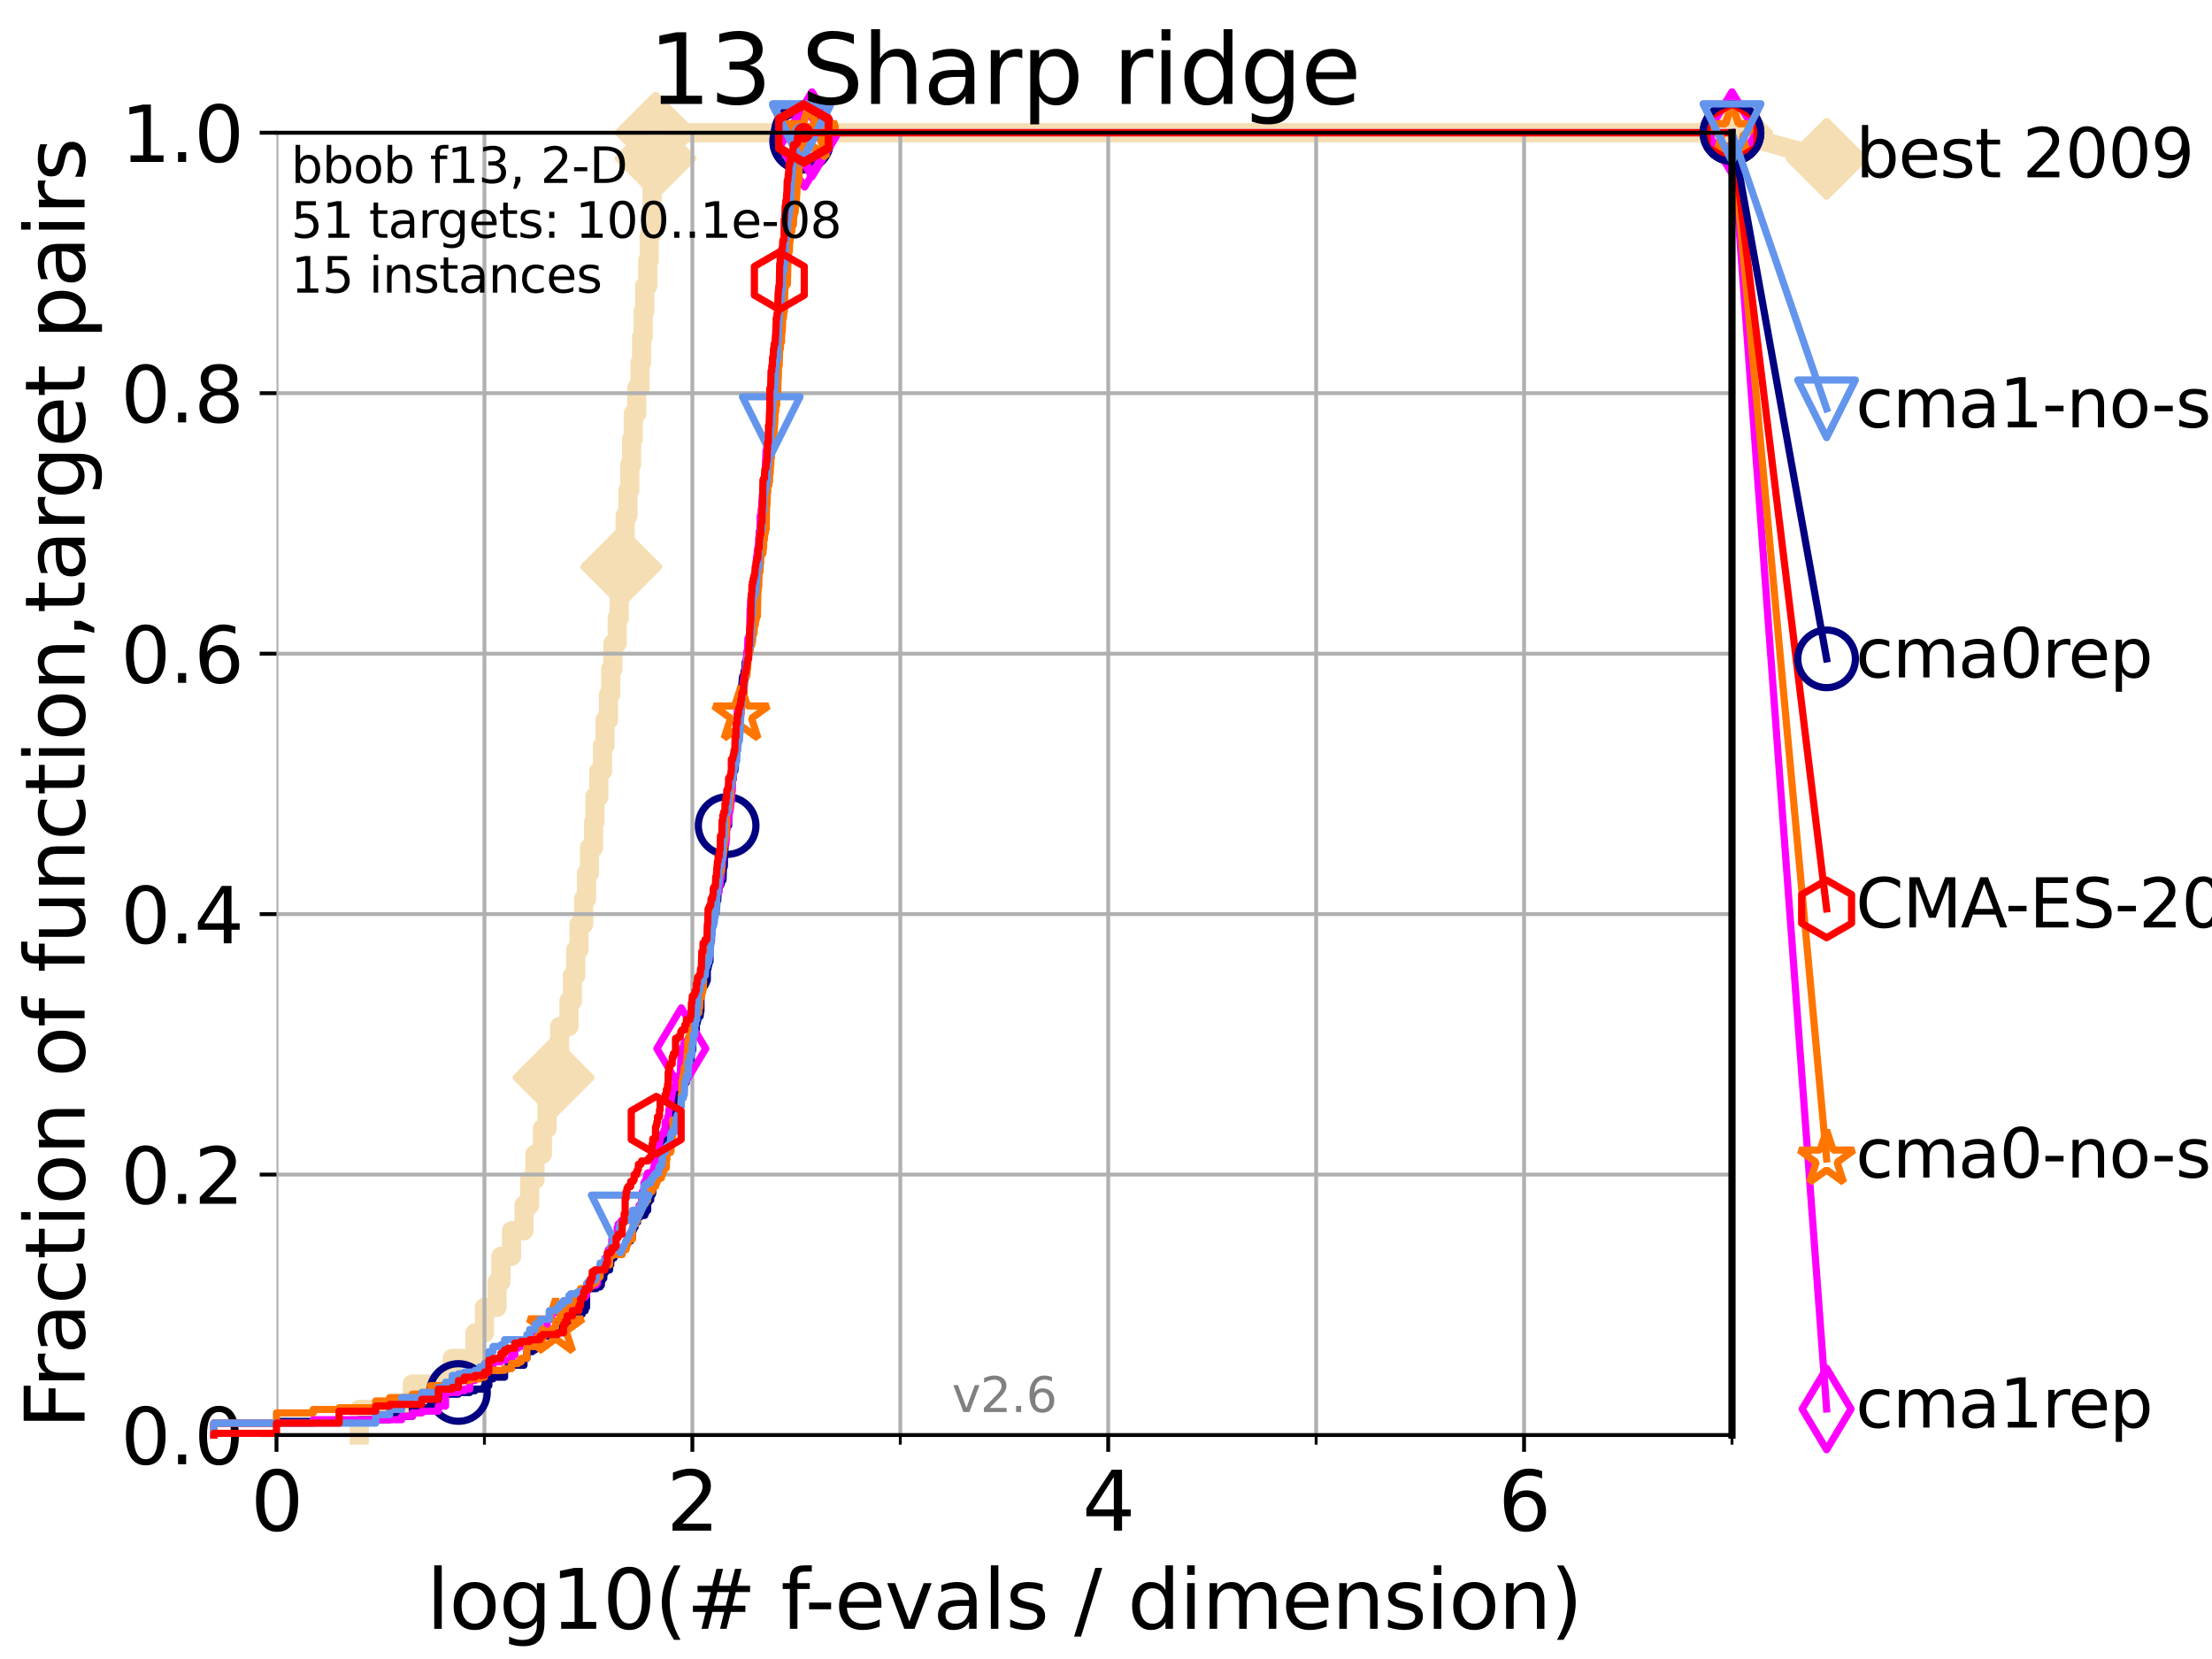 <?xml version="1.0" encoding="utf-8" standalone="no"?>
<!DOCTYPE svg PUBLIC "-//W3C//DTD SVG 1.1//EN"
  "http://www.w3.org/Graphics/SVG/1.1/DTD/svg11.dtd">
<svg xmlns:xlink="http://www.w3.org/1999/xlink" width="460.8pt" height="345.6pt" viewBox="0 0 460.8 345.6" xmlns="http://www.w3.org/2000/svg" version="1.1">
 <defs>
  <style type="text/css">*{stroke-linejoin: round; stroke-linecap: butt}</style>
 </defs>
 <g id="figure_1">
  <g id="patch_1">
   <path d="M 0 345.6 
L 460.8 345.6 
L 460.8 0 
L 0 0 
z
" style="fill: #ffffff"/>
  </g>
  <g id="axes_1">
   <g id="patch_2">
    <path d="M 57.6 298.944 
L 360.806 298.944 
L 360.806 27.648 
L 57.6 27.648 
z
" style="fill: #ffffff"/>
   </g>
   <g id="line2d_1">
    <path d="M 74.837 298.944 
L 74.837 293.624 
L 85.894 293.624 
L 85.894 288.305 
L 94.206 288.305 
L 94.206 282.985 
L 98.933 282.985 
L 98.933 277.666 
L 100.915 277.666 
L 100.915 272.346 
L 103.544 272.346 
L 103.544 267.027 
L 104.345 267.027 
L 104.345 261.707 
L 106.561 261.707 
L 106.561 256.388 
L 109.159 256.388 
L 109.159 251.068 
L 110.336 251.068 
L 110.336 245.749 
L 111.442 245.749 
L 111.442 240.429 
L 112.989 240.429 
L 112.989 235.11 
L 113.954 235.11 
L 113.954 229.79 
L 114.872 229.79 
L 114.872 224.471 
L 115.315 224.471 
L 115.315 219.151 
L 116.584 219.151 
L 116.584 213.832 
L 118.525 213.832 
L 118.525 208.512 
L 119.248 208.512 
L 119.248 203.192 
L 119.945 203.192 
L 119.945 197.873 
L 120.617 197.873 
L 120.617 192.553 
L 121.582 192.553 
L 121.582 187.234 
L 122.199 187.234 
L 122.199 181.914 
L 122.796 181.914 
L 122.796 176.595 
L 123.658 176.595 
L 123.658 171.275 
L 123.936 171.275 
L 123.936 165.956 
L 124.748 165.956 
L 124.748 160.636 
L 125.527 160.636 
L 125.527 155.317 
L 126.029 155.317 
L 126.029 149.997 
L 126.757 149.997 
L 126.757 144.678 
L 127.227 144.678 
L 127.227 139.358 
L 127.686 139.358 
L 127.686 134.039 
L 128.571 134.039 
L 128.571 128.719 
L 128.999 128.719 
L 128.999 123.4 
L 129.417 123.4 
L 129.417 118.08 
L 129.826 118.08 
L 129.826 112.76 
L 130.226 112.76 
L 130.226 107.441 
L 130.811 107.441 
L 130.811 102.121 
L 131.191 102.121 
L 131.191 96.802 
L 131.564 96.802 
L 131.564 91.482 
L 131.929 91.482 
L 131.929 86.163 
L 132.639 86.163 
L 132.639 80.843 
L 133.323 80.843 
L 133.323 75.524 
L 133.656 75.524 
L 133.656 70.204 
L 133.983 70.204 
L 133.983 64.885 
L 134.305 64.885 
L 134.305 59.565 
L 134.932 59.565 
L 134.932 54.246 
L 135.238 54.246 
L 135.238 48.926 
L 135.688 48.926 
L 135.688 43.607 
L 135.835 43.607 
L 135.835 38.287 
L 136.127 38.287 
L 136.127 32.968 
L 136.556 32.968 
L 136.556 27.648 
L 360.806 27.648 
" style="fill: none; stroke: #f5deb3; stroke-width: 4; stroke-linecap: square"/>
   </g>
   <g id="line2d_2">
    <defs>
     <path id="mb8ab33cf02" d="M -0 7.778 
L 7.778 0 
L 0 -7.778 
L -7.778 -0 
z
" style="stroke: #f5deb3; stroke-width: 1.5; stroke-linejoin: miter"/>
    </defs>
    <g>
     <use xlink:href="#mb8ab33cf02" x="115.315" y="224.471" style="fill: #f5deb3; stroke: #f5deb3; stroke-width: 1.5; stroke-linejoin: miter"/>
     <use xlink:href="#mb8ab33cf02" x="129.417" y="118.08" style="fill: #f5deb3; stroke: #f5deb3; stroke-width: 1.5; stroke-linejoin: miter"/>
     <use xlink:href="#mb8ab33cf02" x="136.556" y="32.968" style="fill: #f5deb3; stroke: #f5deb3; stroke-width: 1.5; stroke-linejoin: miter"/>
     <use xlink:href="#mb8ab33cf02" x="136.556" y="27.648" style="fill: #f5deb3; stroke: #f5deb3; stroke-width: 1.5; stroke-linejoin: miter"/>
     <use xlink:href="#mb8ab33cf02" x="360.806" y="27.648" style="fill: #f5deb3; stroke: #f5deb3; stroke-width: 1.5; stroke-linejoin: miter"/>
    </g>
   </g>
   <g id="line2d_3">
    <path style="fill: none; stroke: #f5deb3; stroke-width: 4; stroke-linecap: square"/>
    <g/>
   </g>
   <g id="line2d_4">
    <path d="M 360.806 27.648 
L 380.515 33.074 
" style="fill: none; stroke: #f5deb3; stroke-width: 4; stroke-linecap: square"/>
    <g>
     <use xlink:href="#mb8ab33cf02" x="360.806" y="27.648" style="fill: #f5deb3; stroke: #f5deb3; stroke-width: 1.5; stroke-linejoin: miter"/>
     <use xlink:href="#mb8ab33cf02" x="380.515" y="33.074" style="fill: #f5deb3; stroke: #f5deb3; stroke-width: 1.5; stroke-linejoin: miter"/>
    </g>
   </g>
   <g id="matplotlib.axis_1">
    <g id="xtick_1">
     <g id="line2d_5">
      <path d="M 57.6 298.944 
L 57.6 27.648 
" clip-path="url(#p3370ff073f)" style="fill: none; stroke: #b0b0b0; stroke-width: 0.8; stroke-linecap: square"/>
     </g>
     <g id="line2d_6">
      <defs>
       <path id="m3f447587b3" d="M 0 0 
L 0 3.5 
" style="stroke: #000000; stroke-width: 0.8"/>
      </defs>
      <g>
       <use xlink:href="#m3f447587b3" x="57.6" y="298.944" style="stroke: #000000; stroke-width: 0.8"/>
      </g>
     </g>
     <g id="text_1">
      <!-- 0 -->
      <g transform="translate(52.192 318.861)scale(0.17 -0.17)">
       <defs>
        <path id="DejaVuSans-30" d="M 2034 4250 
Q 1547 4250 1301 3770 
Q 1056 3291 1056 2328 
Q 1056 1369 1301 889 
Q 1547 409 2034 409 
Q 2525 409 2770 889 
Q 3016 1369 3016 2328 
Q 3016 3291 2770 3770 
Q 2525 4250 2034 4250 
z
M 2034 4750 
Q 2819 4750 3233 4129 
Q 3647 3509 3647 2328 
Q 3647 1150 3233 529 
Q 2819 -91 2034 -91 
Q 1250 -91 836 529 
Q 422 1150 422 2328 
Q 422 3509 836 4129 
Q 1250 4750 2034 4750 
z
" transform="scale(0.016)"/>
       </defs>
       <use xlink:href="#DejaVuSans-30"/>
      </g>
     </g>
    </g>
    <g id="xtick_2">
     <g id="line2d_7">
      <path d="M 144.23 298.944 
L 144.23 27.648 
" clip-path="url(#p3370ff073f)" style="fill: none; stroke: #b0b0b0; stroke-width: 0.8; stroke-linecap: square"/>
     </g>
     <g id="line2d_8">
      <g>
       <use xlink:href="#m3f447587b3" x="144.23" y="298.944" style="stroke: #000000; stroke-width: 0.8"/>
      </g>
     </g>
     <g id="text_2">
      <!-- 2 -->
      <g transform="translate(138.822 318.861)scale(0.17 -0.17)">
       <defs>
        <path id="DejaVuSans-32" d="M 1228 531 
L 3431 531 
L 3431 0 
L 469 0 
L 469 531 
Q 828 903 1448 1529 
Q 2069 2156 2228 2338 
Q 2531 2678 2651 2914 
Q 2772 3150 2772 3378 
Q 2772 3750 2511 3984 
Q 2250 4219 1831 4219 
Q 1534 4219 1204 4116 
Q 875 4013 500 3803 
L 500 4441 
Q 881 4594 1212 4672 
Q 1544 4750 1819 4750 
Q 2544 4750 2975 4387 
Q 3406 4025 3406 3419 
Q 3406 3131 3298 2873 
Q 3191 2616 2906 2266 
Q 2828 2175 2409 1742 
Q 1991 1309 1228 531 
z
" transform="scale(0.016)"/>
       </defs>
       <use xlink:href="#DejaVuSans-32"/>
      </g>
     </g>
    </g>
    <g id="xtick_3">
     <g id="line2d_9">
      <path d="M 230.861 298.944 
L 230.861 27.648 
" clip-path="url(#p3370ff073f)" style="fill: none; stroke: #b0b0b0; stroke-width: 0.8; stroke-linecap: square"/>
     </g>
     <g id="line2d_10">
      <g>
       <use xlink:href="#m3f447587b3" x="230.861" y="298.944" style="stroke: #000000; stroke-width: 0.8"/>
      </g>
     </g>
     <g id="text_3">
      <!-- 4 -->
      <g transform="translate(225.453 318.861)scale(0.17 -0.17)">
       <defs>
        <path id="DejaVuSans-34" d="M 2419 4116 
L 825 1625 
L 2419 1625 
L 2419 4116 
z
M 2253 4666 
L 3047 4666 
L 3047 1625 
L 3713 1625 
L 3713 1100 
L 3047 1100 
L 3047 0 
L 2419 0 
L 2419 1100 
L 313 1100 
L 313 1709 
L 2253 4666 
z
" transform="scale(0.016)"/>
       </defs>
       <use xlink:href="#DejaVuSans-34"/>
      </g>
     </g>
    </g>
    <g id="xtick_4">
     <g id="line2d_11">
      <path d="M 317.491 298.944 
L 317.491 27.648 
" clip-path="url(#p3370ff073f)" style="fill: none; stroke: #b0b0b0; stroke-width: 0.8; stroke-linecap: square"/>
     </g>
     <g id="line2d_12">
      <g>
       <use xlink:href="#m3f447587b3" x="317.491" y="298.944" style="stroke: #000000; stroke-width: 0.8"/>
      </g>
     </g>
     <g id="text_4">
      <!-- 6 -->
      <g transform="translate(312.083 318.861)scale(0.17 -0.17)">
       <defs>
        <path id="DejaVuSans-36" d="M 2113 2584 
Q 1688 2584 1439 2293 
Q 1191 2003 1191 1497 
Q 1191 994 1439 701 
Q 1688 409 2113 409 
Q 2538 409 2786 701 
Q 3034 994 3034 1497 
Q 3034 2003 2786 2293 
Q 2538 2584 2113 2584 
z
M 3366 4563 
L 3366 3988 
Q 3128 4100 2886 4159 
Q 2644 4219 2406 4219 
Q 1781 4219 1451 3797 
Q 1122 3375 1075 2522 
Q 1259 2794 1537 2939 
Q 1816 3084 2150 3084 
Q 2853 3084 3261 2657 
Q 3669 2231 3669 1497 
Q 3669 778 3244 343 
Q 2819 -91 2113 -91 
Q 1303 -91 875 529 
Q 447 1150 447 2328 
Q 447 3434 972 4092 
Q 1497 4750 2381 4750 
Q 2619 4750 2861 4703 
Q 3103 4656 3366 4563 
z
" transform="scale(0.016)"/>
       </defs>
       <use xlink:href="#DejaVuSans-36"/>
      </g>
     </g>
    </g>
    <g id="xtick_5">
     <g id="line2d_13">
      <path d="M 100.915 298.944 
L 100.915 27.648 
" clip-path="url(#p3370ff073f)" style="fill: none; stroke: #b0b0b0; stroke-width: 0.8; stroke-linecap: square"/>
     </g>
     <g id="line2d_14">
      <defs>
       <path id="m3340d82c5f" d="M 0 0 
L 0 2 
" style="stroke: #000000; stroke-width: 0.6"/>
      </defs>
      <g>
       <use xlink:href="#m3340d82c5f" x="100.915" y="298.944" style="stroke: #000000; stroke-width: 0.6"/>
      </g>
     </g>
    </g>
    <g id="xtick_6">
     <g id="line2d_15">
      <path d="M 187.546 298.944 
L 187.546 27.648 
" clip-path="url(#p3370ff073f)" style="fill: none; stroke: #b0b0b0; stroke-width: 0.8; stroke-linecap: square"/>
     </g>
     <g id="line2d_16">
      <g>
       <use xlink:href="#m3340d82c5f" x="187.546" y="298.944" style="stroke: #000000; stroke-width: 0.6"/>
      </g>
     </g>
    </g>
    <g id="xtick_7">
     <g id="line2d_17">
      <path d="M 274.176 298.944 
L 274.176 27.648 
" clip-path="url(#p3370ff073f)" style="fill: none; stroke: #b0b0b0; stroke-width: 0.8; stroke-linecap: square"/>
     </g>
     <g id="line2d_18">
      <g>
       <use xlink:href="#m3340d82c5f" x="274.176" y="298.944" style="stroke: #000000; stroke-width: 0.6"/>
      </g>
     </g>
    </g>
    <g id="xtick_8">
     <g id="line2d_19">
      <path d="M 360.806 298.944 
L 360.806 27.648 
" clip-path="url(#p3370ff073f)" style="fill: none; stroke: #b0b0b0; stroke-width: 0.8; stroke-linecap: square"/>
     </g>
     <g id="line2d_20">
      <g>
       <use xlink:href="#m3340d82c5f" x="360.806" y="298.944" style="stroke: #000000; stroke-width: 0.6"/>
      </g>
     </g>
    </g>
    <g id="text_5">
     <!-- log10(# f-evals / dimension) -->
     <g transform="translate(88.823 339.314)scale(0.17 -0.17)">
      <defs>
       <path id="DejaVuSans-6c" d="M 603 4863 
L 1178 4863 
L 1178 0 
L 603 0 
L 603 4863 
z
" transform="scale(0.016)"/>
       <path id="DejaVuSans-6f" d="M 1959 3097 
Q 1497 3097 1228 2736 
Q 959 2375 959 1747 
Q 959 1119 1226 758 
Q 1494 397 1959 397 
Q 2419 397 2687 759 
Q 2956 1122 2956 1747 
Q 2956 2369 2687 2733 
Q 2419 3097 1959 3097 
z
M 1959 3584 
Q 2709 3584 3137 3096 
Q 3566 2609 3566 1747 
Q 3566 888 3137 398 
Q 2709 -91 1959 -91 
Q 1206 -91 779 398 
Q 353 888 353 1747 
Q 353 2609 779 3096 
Q 1206 3584 1959 3584 
z
" transform="scale(0.016)"/>
       <path id="DejaVuSans-67" d="M 2906 1791 
Q 2906 2416 2648 2759 
Q 2391 3103 1925 3103 
Q 1463 3103 1205 2759 
Q 947 2416 947 1791 
Q 947 1169 1205 825 
Q 1463 481 1925 481 
Q 2391 481 2648 825 
Q 2906 1169 2906 1791 
z
M 3481 434 
Q 3481 -459 3084 -895 
Q 2688 -1331 1869 -1331 
Q 1566 -1331 1297 -1286 
Q 1028 -1241 775 -1147 
L 775 -588 
Q 1028 -725 1275 -790 
Q 1522 -856 1778 -856 
Q 2344 -856 2625 -561 
Q 2906 -266 2906 331 
L 2906 616 
Q 2728 306 2450 153 
Q 2172 0 1784 0 
Q 1141 0 747 490 
Q 353 981 353 1791 
Q 353 2603 747 3093 
Q 1141 3584 1784 3584 
Q 2172 3584 2450 3431 
Q 2728 3278 2906 2969 
L 2906 3500 
L 3481 3500 
L 3481 434 
z
" transform="scale(0.016)"/>
       <path id="DejaVuSans-31" d="M 794 531 
L 1825 531 
L 1825 4091 
L 703 3866 
L 703 4441 
L 1819 4666 
L 2450 4666 
L 2450 531 
L 3481 531 
L 3481 0 
L 794 0 
L 794 531 
z
" transform="scale(0.016)"/>
       <path id="DejaVuSans-28" d="M 1984 4856 
Q 1566 4138 1362 3434 
Q 1159 2731 1159 2009 
Q 1159 1288 1364 580 
Q 1569 -128 1984 -844 
L 1484 -844 
Q 1016 -109 783 600 
Q 550 1309 550 2009 
Q 550 2706 781 3412 
Q 1013 4119 1484 4856 
L 1984 4856 
z
" transform="scale(0.016)"/>
       <path id="DejaVuSans-23" d="M 3272 2816 
L 2363 2816 
L 2100 1772 
L 3016 1772 
L 3272 2816 
z
M 2803 4594 
L 2478 3297 
L 3391 3297 
L 3719 4594 
L 4219 4594 
L 3897 3297 
L 4872 3297 
L 4872 2816 
L 3775 2816 
L 3519 1772 
L 4513 1772 
L 4513 1294 
L 3397 1294 
L 3072 0 
L 2572 0 
L 2894 1294 
L 1978 1294 
L 1656 0 
L 1153 0 
L 1478 1294 
L 494 1294 
L 494 1772 
L 1594 1772 
L 1856 2816 
L 850 2816 
L 850 3297 
L 1978 3297 
L 2297 4594 
L 2803 4594 
z
" transform="scale(0.016)"/>
       <path id="DejaVuSans-20" transform="scale(0.016)"/>
       <path id="DejaVuSans-66" d="M 2375 4863 
L 2375 4384 
L 1825 4384 
Q 1516 4384 1395 4259 
Q 1275 4134 1275 3809 
L 1275 3500 
L 2222 3500 
L 2222 3053 
L 1275 3053 
L 1275 0 
L 697 0 
L 697 3053 
L 147 3053 
L 147 3500 
L 697 3500 
L 697 3744 
Q 697 4328 969 4595 
Q 1241 4863 1831 4863 
L 2375 4863 
z
" transform="scale(0.016)"/>
       <path id="DejaVuSans-2d" d="M 313 2009 
L 1997 2009 
L 1997 1497 
L 313 1497 
L 313 2009 
z
" transform="scale(0.016)"/>
       <path id="DejaVuSans-65" d="M 3597 1894 
L 3597 1613 
L 953 1613 
Q 991 1019 1311 708 
Q 1631 397 2203 397 
Q 2534 397 2845 478 
Q 3156 559 3463 722 
L 3463 178 
Q 3153 47 2828 -22 
Q 2503 -91 2169 -91 
Q 1331 -91 842 396 
Q 353 884 353 1716 
Q 353 2575 817 3079 
Q 1281 3584 2069 3584 
Q 2775 3584 3186 3129 
Q 3597 2675 3597 1894 
z
M 3022 2063 
Q 3016 2534 2758 2815 
Q 2500 3097 2075 3097 
Q 1594 3097 1305 2825 
Q 1016 2553 972 2059 
L 3022 2063 
z
" transform="scale(0.016)"/>
       <path id="DejaVuSans-76" d="M 191 3500 
L 800 3500 
L 1894 563 
L 2988 3500 
L 3597 3500 
L 2284 0 
L 1503 0 
L 191 3500 
z
" transform="scale(0.016)"/>
       <path id="DejaVuSans-61" d="M 2194 1759 
Q 1497 1759 1228 1600 
Q 959 1441 959 1056 
Q 959 750 1161 570 
Q 1363 391 1709 391 
Q 2188 391 2477 730 
Q 2766 1069 2766 1631 
L 2766 1759 
L 2194 1759 
z
M 3341 1997 
L 3341 0 
L 2766 0 
L 2766 531 
Q 2569 213 2275 61 
Q 1981 -91 1556 -91 
Q 1019 -91 701 211 
Q 384 513 384 1019 
Q 384 1609 779 1909 
Q 1175 2209 1959 2209 
L 2766 2209 
L 2766 2266 
Q 2766 2663 2505 2880 
Q 2244 3097 1772 3097 
Q 1472 3097 1187 3025 
Q 903 2953 641 2809 
L 641 3341 
Q 956 3463 1253 3523 
Q 1550 3584 1831 3584 
Q 2591 3584 2966 3190 
Q 3341 2797 3341 1997 
z
" transform="scale(0.016)"/>
       <path id="DejaVuSans-73" d="M 2834 3397 
L 2834 2853 
Q 2591 2978 2328 3040 
Q 2066 3103 1784 3103 
Q 1356 3103 1142 2972 
Q 928 2841 928 2578 
Q 928 2378 1081 2264 
Q 1234 2150 1697 2047 
L 1894 2003 
Q 2506 1872 2764 1633 
Q 3022 1394 3022 966 
Q 3022 478 2636 193 
Q 2250 -91 1575 -91 
Q 1294 -91 989 -36 
Q 684 19 347 128 
L 347 722 
Q 666 556 975 473 
Q 1284 391 1588 391 
Q 1994 391 2212 530 
Q 2431 669 2431 922 
Q 2431 1156 2273 1281 
Q 2116 1406 1581 1522 
L 1381 1569 
Q 847 1681 609 1914 
Q 372 2147 372 2553 
Q 372 3047 722 3315 
Q 1072 3584 1716 3584 
Q 2034 3584 2315 3537 
Q 2597 3491 2834 3397 
z
" transform="scale(0.016)"/>
       <path id="DejaVuSans-2f" d="M 1625 4666 
L 2156 4666 
L 531 -594 
L 0 -594 
L 1625 4666 
z
" transform="scale(0.016)"/>
       <path id="DejaVuSans-64" d="M 2906 2969 
L 2906 4863 
L 3481 4863 
L 3481 0 
L 2906 0 
L 2906 525 
Q 2725 213 2448 61 
Q 2172 -91 1784 -91 
Q 1150 -91 751 415 
Q 353 922 353 1747 
Q 353 2572 751 3078 
Q 1150 3584 1784 3584 
Q 2172 3584 2448 3432 
Q 2725 3281 2906 2969 
z
M 947 1747 
Q 947 1113 1208 752 
Q 1469 391 1925 391 
Q 2381 391 2643 752 
Q 2906 1113 2906 1747 
Q 2906 2381 2643 2742 
Q 2381 3103 1925 3103 
Q 1469 3103 1208 2742 
Q 947 2381 947 1747 
z
" transform="scale(0.016)"/>
       <path id="DejaVuSans-69" d="M 603 3500 
L 1178 3500 
L 1178 0 
L 603 0 
L 603 3500 
z
M 603 4863 
L 1178 4863 
L 1178 4134 
L 603 4134 
L 603 4863 
z
" transform="scale(0.016)"/>
       <path id="DejaVuSans-6d" d="M 3328 2828 
Q 3544 3216 3844 3400 
Q 4144 3584 4550 3584 
Q 5097 3584 5394 3201 
Q 5691 2819 5691 2113 
L 5691 0 
L 5113 0 
L 5113 2094 
Q 5113 2597 4934 2840 
Q 4756 3084 4391 3084 
Q 3944 3084 3684 2787 
Q 3425 2491 3425 1978 
L 3425 0 
L 2847 0 
L 2847 2094 
Q 2847 2600 2669 2842 
Q 2491 3084 2119 3084 
Q 1678 3084 1418 2786 
Q 1159 2488 1159 1978 
L 1159 0 
L 581 0 
L 581 3500 
L 1159 3500 
L 1159 2956 
Q 1356 3278 1631 3431 
Q 1906 3584 2284 3584 
Q 2666 3584 2933 3390 
Q 3200 3197 3328 2828 
z
" transform="scale(0.016)"/>
       <path id="DejaVuSans-6e" d="M 3513 2113 
L 3513 0 
L 2938 0 
L 2938 2094 
Q 2938 2591 2744 2837 
Q 2550 3084 2163 3084 
Q 1697 3084 1428 2787 
Q 1159 2491 1159 1978 
L 1159 0 
L 581 0 
L 581 3500 
L 1159 3500 
L 1159 2956 
Q 1366 3272 1645 3428 
Q 1925 3584 2291 3584 
Q 2894 3584 3203 3211 
Q 3513 2838 3513 2113 
z
" transform="scale(0.016)"/>
       <path id="DejaVuSans-29" d="M 513 4856 
L 1013 4856 
Q 1481 4119 1714 3412 
Q 1947 2706 1947 2009 
Q 1947 1309 1714 600 
Q 1481 -109 1013 -844 
L 513 -844 
Q 928 -128 1133 580 
Q 1338 1288 1338 2009 
Q 1338 2731 1133 3434 
Q 928 4138 513 4856 
z
" transform="scale(0.016)"/>
      </defs>
      <use xlink:href="#DejaVuSans-6c"/>
      <use xlink:href="#DejaVuSans-6f" x="27.783"/>
      <use xlink:href="#DejaVuSans-67" x="88.965"/>
      <use xlink:href="#DejaVuSans-31" x="152.441"/>
      <use xlink:href="#DejaVuSans-30" x="216.064"/>
      <use xlink:href="#DejaVuSans-28" x="279.688"/>
      <use xlink:href="#DejaVuSans-23" x="318.701"/>
      <use xlink:href="#DejaVuSans-20" x="402.49"/>
      <use xlink:href="#DejaVuSans-66" x="434.277"/>
      <use xlink:href="#DejaVuSans-2d" x="463.982"/>
      <use xlink:href="#DejaVuSans-65" x="500.066"/>
      <use xlink:href="#DejaVuSans-76" x="561.59"/>
      <use xlink:href="#DejaVuSans-61" x="620.77"/>
      <use xlink:href="#DejaVuSans-6c" x="682.049"/>
      <use xlink:href="#DejaVuSans-73" x="709.832"/>
      <use xlink:href="#DejaVuSans-20" x="761.932"/>
      <use xlink:href="#DejaVuSans-2f" x="793.719"/>
      <use xlink:href="#DejaVuSans-20" x="827.41"/>
      <use xlink:href="#DejaVuSans-64" x="859.197"/>
      <use xlink:href="#DejaVuSans-69" x="922.674"/>
      <use xlink:href="#DejaVuSans-6d" x="950.457"/>
      <use xlink:href="#DejaVuSans-65" x="1047.869"/>
      <use xlink:href="#DejaVuSans-6e" x="1109.393"/>
      <use xlink:href="#DejaVuSans-73" x="1172.771"/>
      <use xlink:href="#DejaVuSans-69" x="1224.871"/>
      <use xlink:href="#DejaVuSans-6f" x="1252.654"/>
      <use xlink:href="#DejaVuSans-6e" x="1313.836"/>
      <use xlink:href="#DejaVuSans-29" x="1377.215"/>
     </g>
    </g>
   </g>
   <g id="matplotlib.axis_2">
    <g id="ytick_1">
     <g id="line2d_21">
      <path d="M 57.6 298.944 
L 360.806 298.944 
" clip-path="url(#p3370ff073f)" style="fill: none; stroke: #b0b0b0; stroke-width: 0.8; stroke-linecap: square"/>
     </g>
     <g id="line2d_22">
      <defs>
       <path id="m6afafa3831" d="M 0 0 
L -3.5 0 
" style="stroke: #000000; stroke-width: 0.8"/>
      </defs>
      <g>
       <use xlink:href="#m6afafa3831" x="57.6" y="298.944" style="stroke: #000000; stroke-width: 0.8"/>
      </g>
     </g>
     <g id="text_6">
      <!-- 0.0 -->
      <g transform="translate(25.155 305.023)scale(0.16 -0.16)">
       <defs>
        <path id="DejaVuSans-2e" d="M 684 794 
L 1344 794 
L 1344 0 
L 684 0 
L 684 794 
z
" transform="scale(0.016)"/>
       </defs>
       <use xlink:href="#DejaVuSans-30"/>
       <use xlink:href="#DejaVuSans-2e" x="63.623"/>
       <use xlink:href="#DejaVuSans-30" x="95.41"/>
      </g>
     </g>
    </g>
    <g id="ytick_2">
     <g id="line2d_23">
      <path d="M 57.6 244.685 
L 360.806 244.685 
" clip-path="url(#p3370ff073f)" style="fill: none; stroke: #b0b0b0; stroke-width: 0.8; stroke-linecap: square"/>
     </g>
     <g id="line2d_24">
      <g>
       <use xlink:href="#m6afafa3831" x="57.6" y="244.685" style="stroke: #000000; stroke-width: 0.8"/>
      </g>
     </g>
     <g id="text_7">
      <!-- 0.2 -->
      <g transform="translate(25.155 250.764)scale(0.16 -0.16)">
       <use xlink:href="#DejaVuSans-30"/>
       <use xlink:href="#DejaVuSans-2e" x="63.623"/>
       <use xlink:href="#DejaVuSans-32" x="95.41"/>
      </g>
     </g>
    </g>
    <g id="ytick_3">
     <g id="line2d_25">
      <path d="M 57.6 190.426 
L 360.806 190.426 
" clip-path="url(#p3370ff073f)" style="fill: none; stroke: #b0b0b0; stroke-width: 0.8; stroke-linecap: square"/>
     </g>
     <g id="line2d_26">
      <g>
       <use xlink:href="#m6afafa3831" x="57.6" y="190.426" style="stroke: #000000; stroke-width: 0.8"/>
      </g>
     </g>
     <g id="text_8">
      <!-- 0.4 -->
      <g transform="translate(25.155 196.504)scale(0.16 -0.16)">
       <use xlink:href="#DejaVuSans-30"/>
       <use xlink:href="#DejaVuSans-2e" x="63.623"/>
       <use xlink:href="#DejaVuSans-34" x="95.41"/>
      </g>
     </g>
    </g>
    <g id="ytick_4">
     <g id="line2d_27">
      <path d="M 57.6 136.166 
L 360.806 136.166 
" clip-path="url(#p3370ff073f)" style="fill: none; stroke: #b0b0b0; stroke-width: 0.8; stroke-linecap: square"/>
     </g>
     <g id="line2d_28">
      <g>
       <use xlink:href="#m6afafa3831" x="57.6" y="136.166" style="stroke: #000000; stroke-width: 0.8"/>
      </g>
     </g>
     <g id="text_9">
      <!-- 0.6 -->
      <g transform="translate(25.155 142.245)scale(0.16 -0.16)">
       <use xlink:href="#DejaVuSans-30"/>
       <use xlink:href="#DejaVuSans-2e" x="63.623"/>
       <use xlink:href="#DejaVuSans-36" x="95.41"/>
      </g>
     </g>
    </g>
    <g id="ytick_5">
     <g id="line2d_29">
      <path d="M 57.6 81.907 
L 360.806 81.907 
" clip-path="url(#p3370ff073f)" style="fill: none; stroke: #b0b0b0; stroke-width: 0.8; stroke-linecap: square"/>
     </g>
     <g id="line2d_30">
      <g>
       <use xlink:href="#m6afafa3831" x="57.6" y="81.907" style="stroke: #000000; stroke-width: 0.8"/>
      </g>
     </g>
     <g id="text_10">
      <!-- 0.8 -->
      <g transform="translate(25.155 87.986)scale(0.16 -0.16)">
       <defs>
        <path id="DejaVuSans-38" d="M 2034 2216 
Q 1584 2216 1326 1975 
Q 1069 1734 1069 1313 
Q 1069 891 1326 650 
Q 1584 409 2034 409 
Q 2484 409 2743 651 
Q 3003 894 3003 1313 
Q 3003 1734 2745 1975 
Q 2488 2216 2034 2216 
z
M 1403 2484 
Q 997 2584 770 2862 
Q 544 3141 544 3541 
Q 544 4100 942 4425 
Q 1341 4750 2034 4750 
Q 2731 4750 3128 4425 
Q 3525 4100 3525 3541 
Q 3525 3141 3298 2862 
Q 3072 2584 2669 2484 
Q 3125 2378 3379 2068 
Q 3634 1759 3634 1313 
Q 3634 634 3220 271 
Q 2806 -91 2034 -91 
Q 1263 -91 848 271 
Q 434 634 434 1313 
Q 434 1759 690 2068 
Q 947 2378 1403 2484 
z
M 1172 3481 
Q 1172 3119 1398 2916 
Q 1625 2713 2034 2713 
Q 2441 2713 2670 2916 
Q 2900 3119 2900 3481 
Q 2900 3844 2670 4047 
Q 2441 4250 2034 4250 
Q 1625 4250 1398 4047 
Q 1172 3844 1172 3481 
z
" transform="scale(0.016)"/>
       </defs>
       <use xlink:href="#DejaVuSans-30"/>
       <use xlink:href="#DejaVuSans-2e" x="63.623"/>
       <use xlink:href="#DejaVuSans-38" x="95.41"/>
      </g>
     </g>
    </g>
    <g id="ytick_6">
     <g id="line2d_31">
      <path d="M 57.6 27.648 
L 360.806 27.648 
" clip-path="url(#p3370ff073f)" style="fill: none; stroke: #b0b0b0; stroke-width: 0.8; stroke-linecap: square"/>
     </g>
     <g id="line2d_32">
      <g>
       <use xlink:href="#m6afafa3831" x="57.6" y="27.648" style="stroke: #000000; stroke-width: 0.8"/>
      </g>
     </g>
     <g id="text_11">
      <!-- 1.0 -->
      <g transform="translate(25.155 33.727)scale(0.16 -0.16)">
       <use xlink:href="#DejaVuSans-31"/>
       <use xlink:href="#DejaVuSans-2e" x="63.623"/>
       <use xlink:href="#DejaVuSans-30" x="95.41"/>
      </g>
     </g>
    </g>
    <g id="text_12">
     <!-- Fraction of function,target pairs -->
     <g transform="translate(17.62 297.681)rotate(-90)scale(0.17 -0.17)">
      <defs>
       <path id="DejaVuSans-46" d="M 628 4666 
L 3309 4666 
L 3309 4134 
L 1259 4134 
L 1259 2759 
L 3109 2759 
L 3109 2228 
L 1259 2228 
L 1259 0 
L 628 0 
L 628 4666 
z
" transform="scale(0.016)"/>
       <path id="DejaVuSans-72" d="M 2631 2963 
Q 2534 3019 2420 3045 
Q 2306 3072 2169 3072 
Q 1681 3072 1420 2755 
Q 1159 2438 1159 1844 
L 1159 0 
L 581 0 
L 581 3500 
L 1159 3500 
L 1159 2956 
Q 1341 3275 1631 3429 
Q 1922 3584 2338 3584 
Q 2397 3584 2469 3576 
Q 2541 3569 2628 3553 
L 2631 2963 
z
" transform="scale(0.016)"/>
       <path id="DejaVuSans-63" d="M 3122 3366 
L 3122 2828 
Q 2878 2963 2633 3030 
Q 2388 3097 2138 3097 
Q 1578 3097 1268 2742 
Q 959 2388 959 1747 
Q 959 1106 1268 751 
Q 1578 397 2138 397 
Q 2388 397 2633 464 
Q 2878 531 3122 666 
L 3122 134 
Q 2881 22 2623 -34 
Q 2366 -91 2075 -91 
Q 1284 -91 818 406 
Q 353 903 353 1747 
Q 353 2603 823 3093 
Q 1294 3584 2113 3584 
Q 2378 3584 2631 3529 
Q 2884 3475 3122 3366 
z
" transform="scale(0.016)"/>
       <path id="DejaVuSans-74" d="M 1172 4494 
L 1172 3500 
L 2356 3500 
L 2356 3053 
L 1172 3053 
L 1172 1153 
Q 1172 725 1289 603 
Q 1406 481 1766 481 
L 2356 481 
L 2356 0 
L 1766 0 
Q 1100 0 847 248 
Q 594 497 594 1153 
L 594 3053 
L 172 3053 
L 172 3500 
L 594 3500 
L 594 4494 
L 1172 4494 
z
" transform="scale(0.016)"/>
       <path id="DejaVuSans-75" d="M 544 1381 
L 544 3500 
L 1119 3500 
L 1119 1403 
Q 1119 906 1312 657 
Q 1506 409 1894 409 
Q 2359 409 2629 706 
Q 2900 1003 2900 1516 
L 2900 3500 
L 3475 3500 
L 3475 0 
L 2900 0 
L 2900 538 
Q 2691 219 2414 64 
Q 2138 -91 1772 -91 
Q 1169 -91 856 284 
Q 544 659 544 1381 
z
M 1991 3584 
L 1991 3584 
z
" transform="scale(0.016)"/>
       <path id="DejaVuSans-2c" d="M 750 794 
L 1409 794 
L 1409 256 
L 897 -744 
L 494 -744 
L 750 256 
L 750 794 
z
" transform="scale(0.016)"/>
       <path id="DejaVuSans-70" d="M 1159 525 
L 1159 -1331 
L 581 -1331 
L 581 3500 
L 1159 3500 
L 1159 2969 
Q 1341 3281 1617 3432 
Q 1894 3584 2278 3584 
Q 2916 3584 3314 3078 
Q 3713 2572 3713 1747 
Q 3713 922 3314 415 
Q 2916 -91 2278 -91 
Q 1894 -91 1617 61 
Q 1341 213 1159 525 
z
M 3116 1747 
Q 3116 2381 2855 2742 
Q 2594 3103 2138 3103 
Q 1681 3103 1420 2742 
Q 1159 2381 1159 1747 
Q 1159 1113 1420 752 
Q 1681 391 2138 391 
Q 2594 391 2855 752 
Q 3116 1113 3116 1747 
z
" transform="scale(0.016)"/>
      </defs>
      <use xlink:href="#DejaVuSans-46"/>
      <use xlink:href="#DejaVuSans-72" x="50.27"/>
      <use xlink:href="#DejaVuSans-61" x="91.383"/>
      <use xlink:href="#DejaVuSans-63" x="152.662"/>
      <use xlink:href="#DejaVuSans-74" x="207.643"/>
      <use xlink:href="#DejaVuSans-69" x="246.852"/>
      <use xlink:href="#DejaVuSans-6f" x="274.635"/>
      <use xlink:href="#DejaVuSans-6e" x="335.816"/>
      <use xlink:href="#DejaVuSans-20" x="399.195"/>
      <use xlink:href="#DejaVuSans-6f" x="430.982"/>
      <use xlink:href="#DejaVuSans-66" x="492.164"/>
      <use xlink:href="#DejaVuSans-20" x="527.369"/>
      <use xlink:href="#DejaVuSans-66" x="559.156"/>
      <use xlink:href="#DejaVuSans-75" x="594.361"/>
      <use xlink:href="#DejaVuSans-6e" x="657.74"/>
      <use xlink:href="#DejaVuSans-63" x="721.119"/>
      <use xlink:href="#DejaVuSans-74" x="776.1"/>
      <use xlink:href="#DejaVuSans-69" x="815.309"/>
      <use xlink:href="#DejaVuSans-6f" x="843.092"/>
      <use xlink:href="#DejaVuSans-6e" x="904.273"/>
      <use xlink:href="#DejaVuSans-2c" x="967.652"/>
      <use xlink:href="#DejaVuSans-74" x="999.439"/>
      <use xlink:href="#DejaVuSans-61" x="1038.648"/>
      <use xlink:href="#DejaVuSans-72" x="1099.928"/>
      <use xlink:href="#DejaVuSans-67" x="1139.291"/>
      <use xlink:href="#DejaVuSans-65" x="1202.768"/>
      <use xlink:href="#DejaVuSans-74" x="1264.291"/>
      <use xlink:href="#DejaVuSans-20" x="1303.5"/>
      <use xlink:href="#DejaVuSans-70" x="1335.287"/>
      <use xlink:href="#DejaVuSans-61" x="1398.764"/>
      <use xlink:href="#DejaVuSans-69" x="1460.043"/>
      <use xlink:href="#DejaVuSans-72" x="1487.826"/>
      <use xlink:href="#DejaVuSans-73" x="1528.939"/>
     </g>
    </g>
   </g>
   <g id="line2d_33">
    <defs>
     <path id="mcd2f1d4fd3" d="M 0 1.5 
C 0.398 1.5 0.779 1.342 1.061 1.061 
C 1.342 0.779 1.5 0.398 1.5 0 
C 1.5 -0.398 1.342 -0.779 1.061 -1.061 
C 0.779 -1.342 0.398 -1.5 0 -1.5 
C -0.398 -1.5 -0.779 -1.342 -1.061 -1.061 
C -1.342 -0.779 -1.5 -0.398 -1.5 0 
C -1.5 0.398 -1.342 0.779 -1.061 1.061 
C -0.779 1.342 -0.398 1.5 0 1.5 
z
" style="stroke: #f5deb3"/>
    </defs>
    <g>
     <use xlink:href="#mcd2f1d4fd3" x="136.556" y="27.648" style="fill: #f5deb3; stroke: #f5deb3"/>
     <use xlink:href="#mcd2f1d4fd3" x="136.556" y="27.648" style="fill: #f5deb3; stroke: #f5deb3"/>
    </g>
   </g>
   <g id="line2d_34">
    <defs>
     <path id="m101aec0826" d="M 0 1.5 
C 0.398 1.5 0.779 1.342 1.061 1.061 
C 1.342 0.779 1.5 0.398 1.5 0 
C 1.5 -0.398 1.342 -0.779 1.061 -1.061 
C 0.779 -1.342 0.398 -1.5 0 -1.5 
C -0.398 -1.5 -0.779 -1.342 -1.061 -1.061 
C -1.342 -0.779 -1.5 -0.398 -1.5 0 
C -1.5 0.398 -1.342 0.779 -1.061 1.061 
C -0.779 1.342 -0.398 1.5 0 1.5 
z
" style="stroke: #000080"/>
    </defs>
    <g>
     <use xlink:href="#m101aec0826" x="167.362" y="27.648" style="fill: #000080; stroke: #000080"/>
     <use xlink:href="#m101aec0826" x="167.362" y="27.648" style="fill: #000080; stroke: #000080"/>
    </g>
   </g>
   <g id="line2d_35">
    <path d="M 44.561 298.944 
L 44.561 296.462 
L 57.6 296.462 
L 57.6 296.107 
L 74.837 296.107 
L 74.837 295.752 
L 81.166 295.752 
L 81.166 295.043 
L 85.894 295.043 
L 85.894 293.27 
L 89.669 293.27 
L 89.669 291.851 
L 91.306 291.851 
L 91.306 290.787 
L 92.812 290.787 
L 92.812 290.433 
L 95.503 290.433 
L 95.503 290.078 
L 97.858 290.078 
L 97.858 289.723 
L 98.933 289.723 
L 98.933 289.369 
L 100.915 289.369 
L 100.915 288.66 
L 101.833 288.66 
L 101.833 287.241 
L 102.708 287.241 
L 102.708 286.886 
L 105.113 286.886 
L 105.113 285.113 
L 105.851 285.113 
L 105.851 284.404 
L 109.159 284.404 
L 109.159 282.985 
L 109.757 282.985 
L 109.757 281.567 
L 110.897 281.567 
L 110.897 281.212 
L 111.442 281.212 
L 111.442 280.148 
L 111.972 280.148 
L 111.972 279.794 
L 112.488 279.794 
L 112.488 278.73 
L 112.989 278.73 
L 112.989 278.375 
L 113.954 278.375 
L 113.954 278.021 
L 115.747 278.021 
L 115.747 277.311 
L 116.17 277.311 
L 116.17 276.957 
L 116.988 276.957 
L 116.988 276.602 
L 117.384 276.602 
L 117.384 276.247 
L 118.152 276.247 
L 118.152 275.893 
L 118.525 275.893 
L 118.525 275.183 
L 119.6 275.183 
L 119.6 274.474 
L 120.284 274.474 
L 120.284 274.12 
L 120.617 274.12 
L 120.617 273.765 
L 121.266 273.765 
L 121.266 273.056 
L 121.893 273.056 
L 121.893 272.346 
L 122.199 272.346 
L 122.199 268.8 
L 122.5 268.8 
L 122.5 268.445 
L 124.211 268.445 
L 124.211 268.091 
L 125.012 268.091 
L 125.012 267.736 
L 125.271 267.736 
L 125.271 266.672 
L 125.527 266.672 
L 125.527 266.318 
L 125.779 266.318 
L 125.779 265.254 
L 126.029 265.254 
L 126.029 264.899 
L 126.275 264.899 
L 126.275 264.544 
L 126.994 264.544 
L 126.994 263.48 
L 127.227 263.48 
L 127.227 262.417 
L 127.458 262.417 
L 127.458 262.062 
L 127.911 262.062 
L 127.911 261.353 
L 128.134 261.353 
L 128.134 260.998 
L 128.999 260.998 
L 128.999 260.643 
L 129.623 260.643 
L 129.623 260.289 
L 129.826 260.289 
L 129.826 259.934 
L 130.423 259.934 
L 130.423 258.516 
L 131.378 258.516 
L 131.378 257.806 
L 131.747 257.806 
L 131.747 256.388 
L 131.929 256.388 
L 131.929 255.678 
L 132.287 255.678 
L 132.287 254.615 
L 132.812 254.615 
L 132.812 253.905 
L 132.984 253.905 
L 132.984 253.551 
L 133.323 253.551 
L 133.323 253.196 
L 134.305 253.196 
L 134.305 252.841 
L 134.464 252.841 
L 134.464 252.487 
L 134.621 252.487 
L 134.621 252.132 
L 134.932 252.132 
L 134.932 250.359 
L 135.238 250.359 
L 135.238 250.004 
L 135.539 250.004 
L 135.539 248.94 
L 135.835 248.94 
L 135.835 248.586 
L 135.981 248.586 
L 135.981 246.813 
L 136.127 246.813 
L 136.127 246.458 
L 136.271 246.458 
L 136.271 245.749 
L 136.837 245.749 
L 136.837 243.976 
L 137.521 243.976 
L 137.521 243.621 
L 137.655 243.621 
L 137.655 243.266 
L 137.92 243.266 
L 137.92 242.557 
L 138.051 242.557 
L 138.051 241.848 
L 138.181 241.848 
L 138.181 241.493 
L 138.31 241.493 
L 138.31 241.138 
L 138.439 241.138 
L 138.439 237.592 
L 138.819 237.592 
L 138.819 237.237 
L 138.944 237.237 
L 138.944 235.464 
L 139.435 235.464 
L 139.435 235.11 
L 139.915 235.11 
L 139.915 233.336 
L 140.033 233.336 
L 140.033 231.209 
L 140.15 231.209 
L 140.15 230.854 
L 140.612 230.854 
L 140.612 229.79 
L 140.725 229.79 
L 140.725 228.372 
L 140.951 228.372 
L 140.951 228.017 
L 141.283 228.017 
L 141.393 226.953 
L 141.611 226.953 
L 141.611 225.889 
L 142.662 225.889 
L 142.662 225.534 
L 142.966 225.534 
L 143.066 224.471 
L 143.265 224.471 
L 143.364 222.343 
L 143.462 222.343 
L 143.462 221.988 
L 143.946 221.988 
L 144.041 218.796 
L 144.324 218.796 
L 144.324 216.314 
L 144.51 216.314 
L 144.603 214.895 
L 144.878 214.895 
L 144.878 214.541 
L 145.058 214.541 
L 145.058 213.122 
L 145.238 213.122 
L 145.327 212.413 
L 145.415 212.413 
L 145.415 211.704 
L 145.852 211.704 
L 145.938 210.64 
L 146.023 210.64 
L 146.023 206.739 
L 146.194 206.739 
L 146.278 206.03 
L 146.362 206.03 
L 146.446 205.32 
L 146.86 205.32 
L 146.86 204.966 
L 147.022 204.966 
L 147.022 204.611 
L 147.184 204.611 
L 147.184 204.256 
L 147.344 204.256 
L 147.344 201.774 
L 147.503 201.774 
L 147.503 201.065 
L 147.66 201.065 
L 147.66 200.355 
L 147.894 200.355 
L 147.971 196.809 
L 148.048 196.809 
L 148.048 196.1 
L 148.201 196.1 
L 148.277 192.553 
L 148.353 192.553 
L 148.353 191.135 
L 148.578 191.135 
L 148.578 190.071 
L 149.166 190.071 
L 149.238 188.652 
L 149.31 188.652 
L 149.31 187.589 
L 149.524 187.589 
L 149.595 185.461 
L 149.666 185.461 
L 149.666 185.106 
L 149.806 185.106 
L 149.806 184.751 
L 149.945 184.751 
L 149.945 184.397 
L 150.152 184.397 
L 150.152 184.042 
L 150.289 184.042 
L 150.289 183.333 
L 150.627 183.333 
L 150.694 180.85 
L 150.76 180.85 
L 150.76 180.496 
L 150.893 180.496 
L 150.959 176.949 
L 151.024 176.949 
L 151.09 174.822 
L 151.285 174.822 
L 151.349 172.339 
L 151.478 172.339 
L 151.478 171.985 
L 151.795 171.985 
L 151.795 168.438 
L 151.92 168.438 
L 151.92 168.084 
L 152.107 168.084 
L 152.107 167.02 
L 152.292 167.02 
L 152.353 164.183 
L 152.475 164.183 
L 152.475 162.409 
L 152.716 162.409 
L 152.716 160.636 
L 153.072 160.636 
L 153.131 159.927 
L 153.189 159.927 
L 153.247 157.445 
L 153.306 157.445 
L 153.306 157.09 
L 153.421 157.09 
L 153.421 156.381 
L 153.594 156.381 
L 153.651 154.253 
L 153.764 154.253 
L 153.764 150.706 
L 153.877 150.706 
L 153.877 150.352 
L 153.99 150.352 
L 154.046 148.224 
L 154.101 148.224 
L 154.212 146.096 
L 154.323 146.096 
L 154.432 142.904 
L 154.541 142.904 
L 154.65 141.131 
L 154.758 141.131 
L 154.758 140.777 
L 154.918 140.777 
L 155.024 139.713 
L 155.183 139.713 
L 155.235 137.94 
L 155.444 137.94 
L 155.495 137.23 
L 155.752 137.23 
L 155.803 136.521 
L 155.904 136.521 
L 156.005 133.329 
L 156.156 133.329 
L 156.156 132.975 
L 156.305 132.975 
L 156.305 132.265 
L 156.502 132.265 
L 156.599 129.074 
L 156.648 129.074 
L 156.648 128.01 
L 156.793 128.01 
L 156.89 124.109 
L 156.937 124.109 
L 157.033 121.981 
L 157.363 121.981 
L 157.363 121.272 
L 157.503 121.272 
L 157.503 120.208 
L 157.642 120.208 
L 157.642 119.853 
L 157.78 119.853 
L 157.871 116.661 
L 158.053 116.661 
L 158.143 114.534 
L 158.187 114.534 
L 158.277 112.406 
L 158.366 112.406 
L 158.41 110.633 
L 158.498 110.633 
L 158.498 110.278 
L 158.674 110.278 
L 158.717 109.214 
L 158.848 109.214 
L 158.934 106.022 
L 158.977 106.022 
L 159.063 104.958 
L 159.148 104.958 
L 159.233 103.895 
L 159.275 103.895 
L 159.275 103.185 
L 159.401 103.185 
L 159.485 101.058 
L 159.527 101.058 
L 159.527 99.994 
L 159.693 99.994 
L 159.776 99.284 
L 159.817 99.284 
L 159.899 97.866 
L 159.94 97.866 
L 160.021 94.319 
L 160.062 94.319 
L 160.062 93.965 
L 160.183 93.965 
L 160.263 91.837 
L 160.303 91.837 
L 160.383 89.709 
L 160.423 89.709 
L 160.502 87.227 
L 160.542 87.227 
L 160.621 86.163 
L 160.66 86.163 
L 160.738 84.035 
L 160.778 84.035 
L 160.778 83.68 
L 160.894 83.68 
L 160.933 81.907 
L 161.01 81.907 
L 161.01 81.553 
L 161.164 81.553 
L 161.24 77.652 
L 161.316 77.652 
L 161.392 75.524 
L 161.467 75.524 
L 161.542 74.105 
L 161.58 74.105 
L 161.617 71.977 
L 161.729 71.977 
L 161.84 70.559 
L 161.913 70.559 
L 162.023 66.303 
L 162.06 66.303 
L 162.133 65.594 
L 162.205 65.594 
L 162.313 62.757 
L 162.349 62.757 
L 162.385 60.984 
L 162.492 60.984 
L 162.563 59.92 
L 162.634 59.92 
L 162.705 58.856 
L 162.775 58.856 
L 162.88 57.083 
L 162.985 57.083 
L 163.088 54.246 
L 163.123 54.246 
L 163.123 53.182 
L 163.363 53.182 
L 163.464 52.472 
L 163.498 52.472 
L 163.599 49.99 
L 163.633 49.99 
L 163.7 48.926 
L 163.833 48.926 
L 163.833 48.571 
L 164.031 48.571 
L 164.096 47.508 
L 164.227 47.508 
L 164.324 42.897 
L 164.421 42.897 
L 164.421 42.188 
L 164.549 42.188 
L 164.581 40.77 
L 164.708 40.77 
L 164.708 39.706 
L 164.928 39.706 
L 164.991 38.996 
L 165.146 38.996 
L 165.146 38.287 
L 165.27 38.287 
L 165.331 36.514 
L 165.483 36.514 
L 165.574 35.45 
L 165.874 35.45 
L 165.934 34.386 
L 166.345 34.386 
L 166.432 32.258 
L 166.489 32.258 
L 166.518 31.194 
L 166.718 31.194 
L 166.804 30.13 
L 166.86 30.13 
L 166.86 29.421 
L 167.001 29.421 
L 167.001 28.712 
L 167.168 28.712 
L 167.168 28.357 
L 167.307 28.357 
L 167.362 27.648 
L 360.806 27.648 
L 360.806 27.648 
" style="fill: none; stroke: #000080; stroke-width: 1.5; stroke-linecap: square"/>
   </g>
   <g id="line2d_36">
    <defs>
     <path id="mc5ac844d06" d="M 0 6 
C 1.591 6 3.117 5.368 4.243 4.243 
C 5.368 3.117 6 1.591 6 0 
C 6 -1.591 5.368 -3.117 4.243 -4.243 
C 3.117 -5.368 1.591 -6 0 -6 
C -1.591 -6 -3.117 -5.368 -4.243 -4.243 
C -5.368 -3.117 -6 -1.591 -6 0 
C -6 1.591 -5.368 3.117 -4.243 4.243 
C -3.117 5.368 -1.591 6 0 6 
z
" style="stroke: #000080; stroke-width: 1.5"/>
    </defs>
    <g>
     <use xlink:href="#mc5ac844d06" x="95.503" y="290.078" style="fill-opacity: 0; stroke: #000080; stroke-width: 1.5"/>
     <use xlink:href="#mc5ac844d06" x="151.478" y="171.985" style="fill-opacity: 0; stroke: #000080; stroke-width: 1.5"/>
     <use xlink:href="#mc5ac844d06" x="167.001" y="29.421" style="fill-opacity: 0; stroke: #000080; stroke-width: 1.5"/>
     <use xlink:href="#mc5ac844d06" x="167.362" y="27.648" style="fill-opacity: 0; stroke: #000080; stroke-width: 1.5"/>
     <use xlink:href="#mc5ac844d06" x="167.362" y="27.648" style="fill-opacity: 0; stroke: #000080; stroke-width: 1.5"/>
     <use xlink:href="#mc5ac844d06" x="360.806" y="27.648" style="fill-opacity: 0; stroke: #000080; stroke-width: 1.5"/>
    </g>
   </g>
   <g id="line2d_37">
    <path style="fill: none; stroke: #000080; stroke-width: 1.5; stroke-linecap: square"/>
    <g/>
   </g>
   <g id="line2d_38">
    <defs>
     <path id="m2226565780" d="M 0 1.5 
C 0.398 1.5 0.779 1.342 1.061 1.061 
C 1.342 0.779 1.5 0.398 1.5 0 
C 1.5 -0.398 1.342 -0.779 1.061 -1.061 
C 0.779 -1.342 0.398 -1.5 0 -1.5 
C -0.398 -1.5 -0.779 -1.342 -1.061 -1.061 
C -1.342 -0.779 -1.5 -0.398 -1.5 0 
C -1.5 0.398 -1.342 0.779 -1.061 1.061 
C -0.779 1.342 -0.398 1.5 0 1.5 
z
" style="stroke: #ff00ff"/>
    </defs>
    <g>
     <use xlink:href="#m2226565780" x="169.145" y="27.648" style="fill: #ff00ff; stroke: #ff00ff"/>
     <use xlink:href="#m2226565780" x="169.145" y="27.648" style="fill: #ff00ff; stroke: #ff00ff"/>
    </g>
   </g>
   <g id="line2d_39">
    <path d="M 44.561 298.944 
L 44.561 296.462 
L 65.227 296.462 
L 65.227 295.752 
L 83.678 295.752 
L 83.678 295.043 
L 85.894 295.043 
L 85.894 294.334 
L 87.876 294.334 
L 87.876 293.979 
L 91.306 293.979 
L 91.306 292.915 
L 92.812 292.915 
L 92.812 290.078 
L 95.503 290.078 
L 95.503 289.723 
L 96.718 289.723 
L 96.718 289.369 
L 97.858 289.369 
L 97.858 287.596 
L 98.933 287.596 
L 98.933 286.886 
L 99.95 286.886 
L 99.95 286.532 
L 100.915 286.532 
L 100.915 284.404 
L 102.708 284.404 
L 102.708 283.695 
L 104.345 283.695 
L 104.345 283.34 
L 106.561 283.34 
L 106.561 282.276 
L 107.245 282.276 
L 107.245 280.858 
L 107.905 280.858 
L 107.905 280.503 
L 108.543 280.503 
L 108.543 280.148 
L 110.336 280.148 
L 110.336 279.439 
L 111.442 279.439 
L 111.442 277.666 
L 112.989 277.666 
L 112.989 276.957 
L 113.954 276.957 
L 113.954 274.829 
L 114.872 274.829 
L 114.872 273.41 
L 115.747 273.41 
L 115.747 273.056 
L 116.584 273.056 
L 116.584 272.701 
L 119.248 272.701 
L 119.248 272.346 
L 119.6 272.346 
L 119.6 271.992 
L 120.284 271.992 
L 120.284 271.637 
L 120.617 271.637 
L 120.617 271.282 
L 120.944 271.282 
L 120.944 270.219 
L 121.893 270.219 
L 121.893 269.864 
L 122.199 269.864 
L 122.199 268.091 
L 123.088 268.091 
L 123.088 267.736 
L 124.211 267.736 
L 124.211 267.381 
L 124.482 267.381 
L 124.482 266.318 
L 124.748 266.318 
L 124.748 264.899 
L 125.012 264.899 
L 125.012 263.835 
L 126.029 263.835 
L 126.029 262.062 
L 126.757 262.062 
L 126.757 260.289 
L 127.458 260.289 
L 127.458 258.161 
L 127.686 258.161 
L 127.686 257.806 
L 127.911 257.806 
L 127.911 257.452 
L 128.571 257.452 
L 128.571 255.678 
L 128.786 255.678 
L 128.786 254.969 
L 129.417 254.969 
L 129.417 254.26 
L 130.618 254.26 
L 130.618 253.551 
L 130.811 253.551 
L 130.811 253.196 
L 131.929 253.196 
L 131.929 252.841 
L 132.109 252.841 
L 132.109 252.487 
L 132.464 252.487 
L 132.464 252.132 
L 132.984 252.132 
L 132.984 251.778 
L 133.154 251.778 
L 133.154 251.068 
L 133.49 251.068 
L 133.49 250.714 
L 133.656 250.714 
L 133.656 248.94 
L 133.82 248.94 
L 133.82 248.231 
L 134.145 248.231 
L 134.145 246.458 
L 134.305 246.458 
L 134.305 246.103 
L 134.621 246.103 
L 134.621 245.394 
L 134.777 245.394 
L 134.777 244.685 
L 134.932 244.685 
L 134.932 244.33 
L 135.835 244.33 
L 135.835 243.976 
L 136.127 243.976 
L 136.127 243.266 
L 136.271 243.266 
L 136.271 241.848 
L 136.697 241.848 
L 136.697 241.138 
L 136.837 241.138 
L 136.837 239.365 
L 136.975 239.365 
L 136.975 238.301 
L 137.386 238.301 
L 137.386 237.592 
L 137.521 237.592 
L 137.521 236.883 
L 137.655 236.883 
L 137.655 236.528 
L 137.92 236.528 
L 137.92 236.174 
L 138.31 236.174 
L 138.31 235.464 
L 138.566 235.464 
L 138.566 233.691 
L 138.944 233.691 
L 138.944 233.336 
L 139.068 233.336 
L 139.068 232.627 
L 139.314 232.627 
L 139.314 231.209 
L 139.435 231.209 
L 139.435 229.79 
L 139.796 229.79 
L 139.796 228.726 
L 139.915 228.726 
L 139.915 228.017 
L 140.033 228.017 
L 140.033 227.308 
L 140.15 227.308 
L 140.15 226.598 
L 140.725 226.598 
L 140.725 225.18 
L 140.951 225.18 
L 140.951 224.471 
L 141.283 224.471 
L 141.283 224.116 
L 141.718 224.116 
L 141.826 220.57 
L 141.932 220.57 
L 141.932 218.442 
L 142.353 218.442 
L 142.456 217.378 
L 142.662 217.378 
L 142.662 217.023 
L 143.166 217.023 
L 143.166 216.669 
L 143.364 216.669 
L 143.364 216.314 
L 143.657 216.314 
L 143.657 215.959 
L 143.85 215.959 
L 143.946 213.477 
L 144.041 213.477 
L 144.136 212.058 
L 144.324 212.058 
L 144.418 210.994 
L 144.603 210.994 
L 144.695 208.867 
L 145.058 208.867 
L 145.058 208.157 
L 145.591 208.157 
L 145.678 207.448 
L 145.765 207.448 
L 145.852 204.966 
L 145.938 204.966 
L 146.023 203.192 
L 146.194 203.192 
L 146.194 202.838 
L 146.362 202.838 
L 146.362 201.774 
L 146.53 201.774 
L 146.613 201.065 
L 146.86 201.065 
L 146.86 200.71 
L 147.344 200.71 
L 147.424 200.001 
L 147.66 200.001 
L 147.738 198.937 
L 147.816 198.937 
L 147.894 196.1 
L 147.971 196.1 
L 148.048 194.327 
L 148.277 194.327 
L 148.277 192.908 
L 148.428 192.908 
L 148.503 191.844 
L 148.578 191.844 
L 148.578 189.716 
L 148.801 189.716 
L 148.801 187.589 
L 149.238 187.589 
L 149.238 185.815 
L 149.806 185.815 
L 149.806 184.397 
L 150.015 184.397 
L 150.084 182.978 
L 150.221 182.978 
L 150.289 181.205 
L 150.357 181.205 
L 150.357 180.496 
L 150.493 180.496 
L 150.493 179.077 
L 150.627 179.077 
L 150.694 175.886 
L 151.22 175.886 
L 151.285 174.822 
L 151.349 174.822 
L 151.349 172.694 
L 151.478 172.694 
L 151.542 171.63 
L 151.669 171.63 
L 151.732 170.566 
L 151.858 170.566 
L 151.92 169.147 
L 152.045 169.147 
L 152.107 168.438 
L 152.169 168.438 
L 152.23 167.02 
L 152.353 167.02 
L 152.414 164.892 
L 152.535 164.892 
L 152.596 162.409 
L 152.656 162.409 
L 152.716 161.7 
L 152.776 161.7 
L 152.835 159.572 
L 153.072 159.572 
L 153.131 157.799 
L 153.189 157.799 
L 153.247 155.671 
L 153.306 155.671 
L 153.364 153.189 
L 153.421 153.189 
L 153.479 151.061 
L 153.536 151.061 
L 153.594 148.224 
L 154.101 148.224 
L 154.212 147.16 
L 154.323 147.16 
L 154.378 145.387 
L 154.487 145.387 
L 154.487 144.678 
L 154.704 144.678 
L 154.811 142.195 
L 154.865 142.195 
L 154.971 141.131 
L 155.024 141.131 
L 155.13 140.422 
L 155.183 140.422 
L 155.288 139.358 
L 155.34 139.358 
L 155.444 137.23 
L 155.547 137.23 
L 155.547 135.812 
L 155.701 135.812 
L 155.803 132.975 
L 156.005 132.975 
L 156.056 132.265 
L 156.156 132.265 
L 156.255 126.946 
L 156.305 126.946 
L 156.403 124.818 
L 156.453 124.818 
L 156.453 124.463 
L 156.697 124.463 
L 156.697 124.109 
L 156.89 124.109 
L 156.937 122.69 
L 157.081 122.69 
L 157.175 121.272 
L 157.222 121.272 
L 157.27 119.499 
L 157.363 119.499 
L 157.457 118.789 
L 157.55 118.789 
L 157.596 115.952 
L 157.688 115.952 
L 157.78 114.534 
L 157.871 114.534 
L 157.917 113.824 
L 158.007 113.824 
L 158.053 112.051 
L 158.143 112.051 
L 158.143 110.633 
L 158.321 110.633 
L 158.366 107.441 
L 158.498 107.441 
L 158.586 106.022 
L 158.674 106.022 
L 158.717 104.249 
L 158.804 104.249 
L 158.804 103.185 
L 158.977 103.185 
L 159.02 102.476 
L 159.105 102.476 
L 159.19 100.703 
L 159.233 100.703 
L 159.317 99.284 
L 159.401 99.284 
L 159.485 95.738 
L 159.527 95.738 
L 159.569 93.965 
L 159.693 93.965 
L 159.776 91.482 
L 160.102 91.482 
L 160.102 90.064 
L 160.263 90.064 
L 160.343 87.581 
L 160.383 87.581 
L 160.463 83.68 
L 160.621 83.68 
L 160.66 81.198 
L 160.855 81.198 
L 160.933 79.07 
L 161.049 79.07 
L 161.126 76.588 
L 161.164 76.588 
L 161.24 75.169 
L 161.392 75.169 
L 161.467 71.623 
L 161.505 71.623 
L 161.505 70.914 
L 161.617 70.914 
L 161.654 69.85 
L 161.729 69.85 
L 161.729 69.495 
L 161.877 69.495 
L 161.987 67.013 
L 162.023 67.013 
L 162.133 64.885 
L 162.241 64.885 
L 162.313 61.338 
L 162.457 61.338 
L 162.492 60.274 
L 162.67 60.274 
L 162.74 58.501 
L 162.845 58.501 
L 162.845 58.147 
L 162.985 58.147 
L 162.985 57.792 
L 163.192 57.792 
L 163.294 55.31 
L 163.363 55.31 
L 163.464 50.345 
L 163.566 50.345 
L 163.599 48.926 
L 163.7 48.926 
L 163.766 47.862 
L 163.866 47.862 
L 163.932 47.153 
L 164.031 47.153 
L 164.064 45.38 
L 164.259 45.38 
L 164.259 44.67 
L 164.421 44.67 
L 164.485 43.961 
L 164.581 43.961 
L 164.644 43.252 
L 164.96 43.252 
L 165.053 42.543 
L 165.084 42.543 
L 165.115 41.833 
L 165.27 41.833 
L 165.27 41.479 
L 165.392 41.479 
L 165.392 40.77 
L 165.544 40.77 
L 165.574 39.706 
L 165.755 39.706 
L 165.845 38.287 
L 165.874 38.287 
L 165.904 36.514 
L 166.111 36.514 
L 166.199 34.741 
L 166.228 34.741 
L 166.316 33.322 
L 166.518 33.322 
L 166.604 31.904 
L 166.718 31.904 
L 166.747 31.194 
L 166.917 31.194 
L 166.917 30.485 
L 167.608 30.485 
L 167.608 29.421 
L 168.715 29.421 
L 168.715 28.712 
L 168.944 28.712 
L 168.944 28.357 
L 169.145 28.357 
L 169.145 27.648 
L 360.806 27.648 
L 360.806 27.648 
" style="fill: none; stroke: #ff00ff; stroke-width: 1.5; stroke-linecap: square"/>
   </g>
   <g id="line2d_40">
    <defs>
     <path id="mdcfd17debc" d="M -0 8.485 
L 5.091 0 
L 0 -8.485 
L -5.091 -0 
z
" style="stroke: #ff00ff; stroke-width: 1.5; stroke-linejoin: miter"/>
    </defs>
    <g>
     <use xlink:href="#mdcfd17debc" x="141.932" y="218.442" style="fill-opacity: 0; stroke: #ff00ff; stroke-width: 1.5; stroke-linejoin: miter"/>
     <use xlink:href="#mdcfd17debc" x="167.608" y="30.485" style="fill-opacity: 0; stroke: #ff00ff; stroke-width: 1.5; stroke-linejoin: miter"/>
     <use xlink:href="#mdcfd17debc" x="169.145" y="28.357" style="fill-opacity: 0; stroke: #ff00ff; stroke-width: 1.5; stroke-linejoin: miter"/>
     <use xlink:href="#mdcfd17debc" x="169.145" y="27.648" style="fill-opacity: 0; stroke: #ff00ff; stroke-width: 1.5; stroke-linejoin: miter"/>
     <use xlink:href="#mdcfd17debc" x="169.145" y="27.648" style="fill-opacity: 0; stroke: #ff00ff; stroke-width: 1.5; stroke-linejoin: miter"/>
     <use xlink:href="#mdcfd17debc" x="360.806" y="27.648" style="fill-opacity: 0; stroke: #ff00ff; stroke-width: 1.5; stroke-linejoin: miter"/>
    </g>
   </g>
   <g id="line2d_41">
    <path style="fill: none; stroke: #ff00ff; stroke-width: 1.5; stroke-linecap: square"/>
    <g/>
   </g>
   <g id="line2d_42">
    <defs>
     <path id="m2ea086b9dd" d="M 0 1.5 
C 0.398 1.5 0.779 1.342 1.061 1.061 
C 1.342 0.779 1.5 0.398 1.5 0 
C 1.5 -0.398 1.342 -0.779 1.061 -1.061 
C 0.779 -1.342 0.398 -1.5 0 -1.5 
C -0.398 -1.5 -0.779 -1.342 -1.061 -1.061 
C -1.342 -0.779 -1.5 -0.398 -1.5 0 
C -1.5 0.398 -1.342 0.779 -1.061 1.061 
C -0.779 1.342 -0.398 1.5 0 1.5 
z
" style="stroke: #ff7500"/>
    </defs>
    <g>
     <use xlink:href="#m2ea086b9dd" x="168.612" y="27.648" style="fill: #ff7500; stroke: #ff7500"/>
     <use xlink:href="#m2ea086b9dd" x="168.612" y="27.648" style="fill: #ff7500; stroke: #ff7500"/>
    </g>
   </g>
   <g id="line2d_43">
    <path d="M 44.561 298.944 
L 44.561 296.462 
L 57.6 296.462 
L 57.6 294.334 
L 65.227 294.334 
L 65.227 293.624 
L 70.639 293.624 
L 70.639 293.27 
L 78.267 293.27 
L 78.267 291.851 
L 81.166 291.851 
L 81.166 291.142 
L 85.894 291.142 
L 85.894 290.433 
L 87.876 290.433 
L 87.876 290.078 
L 89.669 290.078 
L 89.669 288.66 
L 92.812 288.66 
L 92.812 288.305 
L 95.503 288.305 
L 95.503 287.596 
L 97.858 287.596 
L 97.858 287.241 
L 99.95 287.241 
L 99.95 286.886 
L 100.915 286.886 
L 100.915 285.468 
L 105.113 285.468 
L 105.113 285.113 
L 106.561 285.113 
L 106.561 284.049 
L 107.905 284.049 
L 107.905 283.695 
L 108.543 283.695 
L 108.543 282.985 
L 109.757 282.985 
L 109.757 280.503 
L 111.442 280.503 
L 111.442 279.084 
L 111.972 279.084 
L 111.972 278.375 
L 112.488 278.375 
L 112.488 277.666 
L 113.478 277.666 
L 113.478 277.311 
L 114.872 277.311 
L 114.872 276.957 
L 115.315 276.957 
L 115.315 276.602 
L 115.747 276.602 
L 115.747 275.183 
L 116.584 275.183 
L 116.584 274.474 
L 117.384 274.474 
L 117.384 273.765 
L 117.772 273.765 
L 117.772 271.637 
L 119.248 271.637 
L 119.248 271.282 
L 119.945 271.282 
L 119.945 269.864 
L 120.617 269.864 
L 120.617 269.509 
L 120.944 269.509 
L 120.944 268.445 
L 122.796 268.445 
L 122.796 268.091 
L 123.088 268.091 
L 123.088 267.381 
L 123.936 267.381 
L 123.936 267.027 
L 124.211 267.027 
L 124.211 266.318 
L 124.482 266.318 
L 124.482 265.963 
L 125.012 265.963 
L 125.012 264.899 
L 125.271 264.899 
L 125.271 264.544 
L 125.527 264.544 
L 125.527 264.19 
L 125.779 264.19 
L 125.779 263.48 
L 126.994 263.48 
L 126.994 261.707 
L 127.458 261.707 
L 127.458 261.353 
L 129.623 261.353 
L 129.623 260.643 
L 129.826 260.643 
L 129.826 260.289 
L 130.423 260.289 
L 130.423 259.579 
L 130.618 259.579 
L 130.618 259.225 
L 130.811 259.225 
L 130.811 258.516 
L 131.002 258.516 
L 131.002 258.161 
L 131.747 258.161 
L 131.747 255.678 
L 131.929 255.678 
L 131.929 254.969 
L 132.464 254.969 
L 132.464 254.26 
L 132.812 254.26 
L 132.812 253.551 
L 132.984 253.551 
L 132.984 252.841 
L 133.323 252.841 
L 133.323 251.778 
L 133.49 251.778 
L 133.49 250.714 
L 134.464 250.714 
L 134.464 250.359 
L 134.621 250.359 
L 134.621 250.004 
L 134.932 250.004 
L 134.932 248.94 
L 135.085 248.94 
L 135.085 248.586 
L 135.389 248.586 
L 135.389 248.231 
L 135.835 248.231 
L 135.835 247.522 
L 136.127 247.522 
L 136.127 247.167 
L 136.556 247.167 
L 136.556 246.458 
L 136.837 246.458 
L 136.837 245.749 
L 137.25 245.749 
L 137.25 245.394 
L 137.788 245.394 
L 137.788 244.685 
L 138.051 244.685 
L 138.051 243.976 
L 138.31 243.976 
L 138.31 243.266 
L 138.819 243.266 
L 138.819 241.493 
L 138.944 241.493 
L 138.944 240.429 
L 139.068 240.429 
L 139.068 240.075 
L 139.677 240.075 
L 139.677 239.72 
L 139.796 239.72 
L 139.796 238.301 
L 139.915 238.301 
L 139.915 237.947 
L 140.033 237.947 
L 140.033 236.528 
L 140.15 236.528 
L 140.15 233.336 
L 141.173 233.336 
L 141.173 232.627 
L 141.393 232.627 
L 141.502 231.209 
L 141.611 231.209 
L 141.718 230.499 
L 141.826 230.499 
L 141.932 228.017 
L 142.038 228.017 
L 142.038 225.18 
L 142.248 225.18 
L 142.248 224.116 
L 142.456 224.116 
L 142.559 222.343 
L 142.865 222.343 
L 142.966 221.279 
L 143.066 221.279 
L 143.166 218.796 
L 143.265 218.796 
L 143.265 217.023 
L 143.462 217.023 
L 143.462 215.959 
L 143.754 215.959 
L 143.754 214.186 
L 143.946 214.186 
L 143.946 213.832 
L 144.324 213.832 
L 144.324 212.413 
L 144.603 212.413 
L 144.603 212.058 
L 144.786 212.058 
L 144.786 211.349 
L 145.148 211.349 
L 145.148 210.994 
L 145.591 210.994 
L 145.591 209.931 
L 145.765 209.931 
L 145.852 207.803 
L 146.109 207.803 
L 146.194 206.739 
L 146.362 206.739 
L 146.362 206.03 
L 146.53 206.03 
L 146.613 202.483 
L 146.86 202.483 
L 146.941 200.001 
L 147.103 200.001 
L 147.184 198.582 
L 147.344 198.582 
L 147.424 197.518 
L 147.503 197.518 
L 147.503 197.164 
L 147.738 197.164 
L 147.738 195.745 
L 147.894 195.745 
L 147.971 192.199 
L 148.277 192.199 
L 148.353 190.071 
L 148.727 190.071 
L 148.801 188.298 
L 148.874 188.298 
L 148.948 185.461 
L 149.382 185.461 
L 149.453 184.042 
L 149.666 184.042 
L 149.736 182.624 
L 149.945 182.624 
L 149.945 181.914 
L 150.084 181.914 
L 150.084 181.56 
L 150.289 181.56 
L 150.357 179.077 
L 150.425 179.077 
L 150.425 178.368 
L 150.56 178.368 
L 150.56 178.013 
L 150.694 178.013 
L 150.694 177.304 
L 150.827 177.304 
L 150.827 175.176 
L 150.959 175.176 
L 150.959 174.822 
L 151.09 174.822 
L 151.09 174.112 
L 151.22 174.112 
L 151.285 171.985 
L 151.349 171.985 
L 151.349 169.502 
L 151.478 169.502 
L 151.542 168.793 
L 151.669 168.793 
L 151.669 168.438 
L 151.92 168.438 
L 151.983 167.02 
L 152.045 167.02 
L 152.107 165.956 
L 152.23 165.956 
L 152.292 163.828 
L 152.353 163.828 
L 152.414 163.119 
L 152.535 163.119 
L 152.596 160.636 
L 152.656 160.636 
L 152.656 159.218 
L 152.776 159.218 
L 152.776 158.863 
L 153.072 158.863 
L 153.072 157.09 
L 153.247 157.09 
L 153.306 156.381 
L 153.364 156.381 
L 153.364 154.253 
L 153.479 154.253 
L 153.479 153.544 
L 153.764 153.544 
L 153.764 151.416 
L 153.99 151.416 
L 154.046 149.997 
L 154.268 149.997 
L 154.378 148.579 
L 154.432 148.579 
L 154.541 146.805 
L 154.65 146.805 
L 154.758 145.032 
L 154.971 145.032 
L 155.077 142.55 
L 155.13 142.55 
L 155.13 141.486 
L 155.288 141.486 
L 155.288 141.131 
L 155.444 141.131 
L 155.444 140.777 
L 155.599 140.777 
L 155.65 139.358 
L 155.752 139.358 
L 155.854 136.521 
L 155.904 136.521 
L 155.904 135.812 
L 156.255 135.812 
L 156.354 134.393 
L 156.599 134.393 
L 156.648 133.684 
L 156.745 133.684 
L 156.841 132.265 
L 156.937 132.265 
L 156.937 131.911 
L 157.081 131.911 
L 157.175 130.138 
L 157.363 130.138 
L 157.363 129.074 
L 157.55 129.074 
L 157.596 128.364 
L 157.78 128.364 
L 157.871 123.4 
L 157.917 123.4 
L 157.962 122.336 
L 158.053 122.336 
L 158.143 119.144 
L 158.321 119.144 
L 158.41 117.371 
L 158.454 117.371 
L 158.498 115.952 
L 158.586 115.952 
L 158.586 115.598 
L 158.717 115.598 
L 158.717 115.243 
L 158.934 115.243 
L 159.02 114.179 
L 159.063 114.179 
L 159.105 112.406 
L 159.233 112.406 
L 159.317 110.987 
L 159.443 110.987 
L 159.485 110.278 
L 159.61 110.278 
L 159.693 105.313 
L 159.776 105.313 
L 159.858 102.476 
L 159.94 102.476 
L 159.94 101.058 
L 160.183 101.058 
L 160.183 100.348 
L 160.303 100.348 
L 160.343 98.575 
L 160.463 98.575 
L 160.502 96.802 
L 160.581 96.802 
L 160.621 95.383 
L 160.699 95.383 
L 160.778 93.256 
L 160.817 93.256 
L 160.817 92.546 
L 161.01 92.546 
L 161.01 90.773 
L 161.126 90.773 
L 161.126 90.064 
L 161.278 90.064 
L 161.354 88.291 
L 161.392 88.291 
L 161.467 85.808 
L 161.58 85.808 
L 161.654 84.39 
L 161.803 84.39 
L 161.84 82.262 
L 161.987 82.262 
L 162.096 78.715 
L 162.133 78.715 
L 162.169 76.233 
L 162.313 76.233 
L 162.421 72.687 
L 162.563 72.687 
L 162.634 71.268 
L 162.81 71.268 
L 162.845 69.14 
L 162.95 69.14 
L 163.054 66.303 
L 163.192 66.303 
L 163.294 64.885 
L 163.397 64.885 
L 163.498 59.92 
L 163.599 59.92 
L 163.633 59.211 
L 164.031 59.211 
L 164.129 54.955 
L 164.162 54.955 
L 164.227 52.472 
L 164.421 52.472 
L 164.517 50.345 
L 164.581 50.345 
L 164.613 48.571 
L 164.74 48.571 
L 164.74 48.217 
L 164.96 48.217 
L 164.991 47.153 
L 165.084 47.153 
L 165.084 46.798 
L 165.3 46.798 
L 165.331 45.025 
L 165.423 45.025 
L 165.514 44.316 
L 165.635 44.316 
L 165.725 43.252 
L 165.755 43.252 
L 165.785 42.188 
L 165.874 42.188 
L 165.964 40.415 
L 165.993 40.415 
L 166.082 38.287 
L 166.228 38.287 
L 166.287 37.578 
L 166.432 37.578 
L 166.489 33.677 
L 166.576 33.677 
L 166.604 32.258 
L 166.69 32.258 
L 166.69 31.904 
L 166.888 31.904 
L 166.917 30.84 
L 167.224 30.84 
L 167.252 29.421 
L 167.499 29.421 
L 167.499 29.067 
L 167.716 29.067 
L 167.743 28.003 
L 168.612 28.003 
L 168.612 27.648 
L 360.806 27.648 
L 360.806 27.648 
" style="fill: none; stroke: #ff7500; stroke-width: 1.5; stroke-linecap: square"/>
   </g>
   <g id="line2d_44">
    <defs>
     <path id="m085d7629bf" d="M 0 -6 
L -1.347 -1.854 
L -5.706 -1.854 
L -2.18 0.708 
L -3.527 4.854 
L -0 2.292 
L 3.527 4.854 
L 2.18 0.708 
L 5.706 -1.854 
L 1.347 -1.854 
z
" style="stroke: #ff7500; stroke-width: 1.5; stroke-linejoin: bevel"/>
    </defs>
    <g>
     <use xlink:href="#m085d7629bf" x="115.747" y="276.602" style="fill-opacity: 0; stroke: #ff7500; stroke-width: 1.5; stroke-linejoin: bevel"/>
     <use xlink:href="#m085d7629bf" x="154.378" y="148.933" style="fill-opacity: 0; stroke: #ff7500; stroke-width: 1.5; stroke-linejoin: bevel"/>
     <use xlink:href="#m085d7629bf" x="168.612" y="28.003" style="fill-opacity: 0; stroke: #ff7500; stroke-width: 1.5; stroke-linejoin: bevel"/>
     <use xlink:href="#m085d7629bf" x="168.612" y="27.648" style="fill-opacity: 0; stroke: #ff7500; stroke-width: 1.5; stroke-linejoin: bevel"/>
     <use xlink:href="#m085d7629bf" x="168.612" y="27.648" style="fill-opacity: 0; stroke: #ff7500; stroke-width: 1.5; stroke-linejoin: bevel"/>
     <use xlink:href="#m085d7629bf" x="360.806" y="27.648" style="fill-opacity: 0; stroke: #ff7500; stroke-width: 1.5; stroke-linejoin: bevel"/>
    </g>
   </g>
   <g id="line2d_45">
    <path style="fill: none; stroke: #ff7500; stroke-width: 1.5; stroke-linecap: square"/>
    <g/>
   </g>
   <g id="line2d_46">
    <defs>
     <path id="m3b1ecfd1b4" d="M 0 1.5 
C 0.398 1.5 0.779 1.342 1.061 1.061 
C 1.342 0.779 1.5 0.398 1.5 0 
C 1.5 -0.398 1.342 -0.779 1.061 -1.061 
C 0.779 -1.342 0.398 -1.5 0 -1.5 
C -0.398 -1.5 -0.779 -1.342 -1.061 -1.061 
C -1.342 -0.779 -1.5 -0.398 -1.5 0 
C -1.5 0.398 -1.342 0.779 -1.061 1.061 
C -0.779 1.342 -0.398 1.5 0 1.5 
z
" style="stroke: #6495ed"/>
    </defs>
    <g>
     <use xlink:href="#m3b1ecfd1b4" x="166.973" y="27.648" style="fill: #6495ed; stroke: #6495ed"/>
     <use xlink:href="#m3b1ecfd1b4" x="166.973" y="27.648" style="fill: #6495ed; stroke: #6495ed"/>
    </g>
   </g>
   <g id="line2d_47">
    <path d="M 44.561 298.944 
L 44.561 296.462 
L 78.267 296.462 
L 78.267 294.688 
L 81.166 294.688 
L 81.166 293.624 
L 83.678 293.624 
L 83.678 291.142 
L 87.876 291.142 
L 87.876 290.078 
L 91.306 290.078 
L 91.306 289.014 
L 92.812 289.014 
L 92.812 287.95 
L 94.206 287.95 
L 94.206 286.532 
L 95.503 286.532 
L 95.503 286.177 
L 96.718 286.177 
L 96.718 285.822 
L 98.933 285.822 
L 98.933 285.468 
L 99.95 285.468 
L 99.95 284.759 
L 100.915 284.759 
L 100.915 284.049 
L 101.833 284.049 
L 101.833 281.567 
L 102.708 281.567 
L 102.708 280.503 
L 104.345 280.503 
L 104.345 280.148 
L 105.113 280.148 
L 105.113 279.084 
L 109.757 279.084 
L 109.757 278.021 
L 110.336 278.021 
L 110.336 276.957 
L 111.442 276.957 
L 111.442 275.893 
L 111.972 275.893 
L 111.972 275.538 
L 112.488 275.538 
L 112.488 274.829 
L 114.419 274.829 
L 114.419 273.056 
L 115.747 273.056 
L 115.747 272.701 
L 116.17 272.701 
L 116.17 272.346 
L 116.584 272.346 
L 116.584 271.637 
L 117.384 271.637 
L 117.384 270.928 
L 118.525 270.928 
L 118.525 269.864 
L 118.89 269.864 
L 118.89 269.509 
L 120.284 269.509 
L 120.284 269.155 
L 121.266 269.155 
L 121.266 268.8 
L 121.893 268.8 
L 121.893 268.445 
L 122.199 268.445 
L 122.199 267.381 
L 122.5 267.381 
L 122.5 267.027 
L 122.796 267.027 
L 122.796 266.672 
L 123.936 266.672 
L 123.936 266.318 
L 124.211 266.318 
L 124.211 264.544 
L 124.748 264.544 
L 124.748 264.19 
L 125.012 264.19 
L 125.012 263.126 
L 125.779 263.126 
L 125.779 262.771 
L 126.029 262.771 
L 126.029 262.417 
L 126.275 262.417 
L 126.275 262.062 
L 126.517 262.062 
L 126.517 260.998 
L 127.227 260.998 
L 127.227 259.579 
L 127.458 259.579 
L 127.458 259.225 
L 127.686 259.225 
L 127.686 258.516 
L 127.911 258.516 
L 127.911 257.452 
L 128.786 257.452 
L 128.786 257.097 
L 128.999 257.097 
L 128.999 255.678 
L 129.209 255.678 
L 129.209 254.969 
L 129.826 254.969 
L 129.826 254.615 
L 130.027 254.615 
L 130.027 254.26 
L 131.002 254.26 
L 131.002 253.551 
L 131.378 253.551 
L 131.378 253.196 
L 131.564 253.196 
L 131.564 252.841 
L 131.747 252.841 
L 131.747 252.132 
L 132.984 252.132 
L 132.984 251.778 
L 133.49 251.778 
L 133.49 250.714 
L 133.82 250.714 
L 133.82 248.94 
L 134.145 248.94 
L 134.145 247.167 
L 134.305 247.167 
L 134.305 246.813 
L 134.777 246.813 
L 134.777 246.458 
L 135.539 246.458 
L 135.539 245.749 
L 135.835 245.749 
L 135.835 245.394 
L 136.127 245.394 
L 136.127 245.039 
L 136.271 245.039 
L 136.271 244.685 
L 136.697 244.685 
L 136.697 244.33 
L 137.25 244.33 
L 137.25 243.266 
L 137.386 243.266 
L 137.386 242.912 
L 137.788 242.912 
L 137.788 242.557 
L 137.92 242.557 
L 137.92 241.493 
L 138.051 241.493 
L 138.051 240.075 
L 138.566 240.075 
L 138.566 239.72 
L 138.693 239.72 
L 138.693 239.011 
L 138.944 239.011 
L 138.944 238.656 
L 139.314 238.656 
L 139.314 238.301 
L 139.556 238.301 
L 139.556 237.947 
L 139.677 237.947 
L 139.677 236.528 
L 139.796 236.528 
L 139.796 236.174 
L 139.915 236.174 
L 139.915 235.819 
L 140.497 235.819 
L 140.497 234.755 
L 140.725 234.755 
L 140.725 234.4 
L 140.838 234.4 
L 140.838 232.982 
L 141.062 232.982 
L 141.062 232.273 
L 141.393 232.273 
L 141.502 231.209 
L 141.718 231.209 
L 141.718 230.499 
L 141.932 230.499 
L 141.932 228.726 
L 142.353 228.726 
L 142.456 228.017 
L 142.559 228.017 
L 142.662 225.534 
L 142.764 225.534 
L 142.764 225.18 
L 142.966 225.18 
L 142.966 224.116 
L 143.364 224.116 
L 143.364 221.279 
L 143.657 221.279 
L 143.754 219.86 
L 144.136 219.86 
L 144.23 217.378 
L 144.418 217.378 
L 144.418 215.605 
L 144.695 215.605 
L 144.786 213.477 
L 144.878 213.477 
L 144.968 212.413 
L 145.148 212.413 
L 145.238 209.576 
L 145.327 209.576 
L 145.415 206.739 
L 145.503 206.739 
L 145.503 206.384 
L 145.765 206.384 
L 145.852 204.966 
L 145.938 204.966 
L 145.938 204.611 
L 146.278 204.611 
L 146.362 203.902 
L 146.446 203.902 
L 146.53 203.192 
L 146.941 203.192 
L 147.022 201.419 
L 147.264 201.419 
L 147.344 200.71 
L 147.503 200.71 
L 147.503 200.355 
L 147.66 200.355 
L 147.738 199.291 
L 147.816 199.291 
L 147.816 198.937 
L 147.971 198.937 
L 148.048 196.454 
L 148.125 196.454 
L 148.201 194.681 
L 148.353 194.681 
L 148.428 192.908 
L 148.652 192.908 
L 148.727 192.199 
L 148.801 192.199 
L 148.874 191.135 
L 148.948 191.135 
L 149.021 190.071 
L 149.093 190.071 
L 149.166 188.652 
L 149.31 188.652 
L 149.382 185.815 
L 149.524 185.815 
L 149.595 184.397 
L 149.666 184.397 
L 149.666 183.688 
L 149.806 183.688 
L 149.806 180.85 
L 149.945 180.85 
L 149.945 180.496 
L 150.152 180.496 
L 150.221 179.432 
L 150.357 179.432 
L 150.357 178.723 
L 150.493 178.723 
L 150.56 175.886 
L 150.627 175.886 
L 150.694 174.467 
L 150.827 174.467 
L 150.893 169.502 
L 151.349 169.502 
L 151.349 169.147 
L 151.605 169.147 
L 151.669 167.02 
L 151.732 167.02 
L 151.795 165.601 
L 151.92 165.601 
L 151.983 163.828 
L 152.353 163.828 
L 152.414 162.409 
L 152.596 162.409 
L 152.656 161.7 
L 152.716 161.7 
L 152.716 160.991 
L 152.895 160.991 
L 152.895 159.927 
L 153.072 159.927 
L 153.072 159.218 
L 153.189 159.218 
L 153.189 158.508 
L 153.479 158.508 
L 153.536 156.381 
L 153.594 156.381 
L 153.594 155.317 
L 153.708 155.317 
L 153.708 154.962 
L 153.821 154.962 
L 153.877 154.253 
L 154.046 154.253 
L 154.101 152.834 
L 154.157 152.834 
L 154.268 148.933 
L 154.323 148.933 
L 154.378 146.805 
L 154.487 146.805 
L 154.541 144.678 
L 154.758 144.678 
L 154.865 143.614 
L 154.971 143.614 
L 155.077 141.841 
L 155.183 141.841 
L 155.288 139.713 
L 155.34 139.713 
L 155.444 138.294 
L 155.495 138.294 
L 155.599 137.23 
L 155.752 137.23 
L 155.854 136.521 
L 156.005 136.521 
L 156.106 134.748 
L 156.305 134.748 
L 156.403 133.329 
L 156.453 133.329 
L 156.551 128.719 
L 156.599 128.719 
L 156.599 128.01 
L 156.745 128.01 
L 156.793 125.527 
L 156.89 125.527 
L 156.937 124.109 
L 157.175 124.109 
L 157.175 123.4 
L 157.41 123.4 
L 157.503 121.626 
L 157.596 121.626 
L 157.688 119.853 
L 157.734 119.853 
L 157.78 118.435 
L 157.917 118.435 
L 157.917 118.08 
L 158.098 118.08 
L 158.187 113.47 
L 158.277 113.47 
L 158.366 110.633 
L 158.674 110.633 
L 158.761 109.214 
L 158.804 109.214 
L 158.848 107.086 
L 158.934 107.086 
L 158.977 106.377 
L 159.105 106.377 
L 159.105 103.185 
L 159.233 103.185 
L 159.275 102.476 
L 159.443 102.476 
L 159.443 101.412 
L 159.61 101.412 
L 159.693 100.348 
L 159.817 100.348 
L 159.899 97.511 
L 159.94 97.511 
L 159.98 96.447 
L 160.142 96.447 
L 160.142 95.383 
L 160.263 95.383 
L 160.303 93.965 
L 160.383 93.965 
L 160.423 92.192 
L 160.542 92.192 
L 160.581 89.355 
L 160.66 89.355 
L 160.66 88.645 
L 160.778 88.645 
L 160.855 85.808 
L 160.933 85.808 
L 161.01 83.68 
L 161.049 83.68 
L 161.049 82.971 
L 161.24 82.971 
L 161.316 81.907 
L 161.392 81.907 
L 161.467 79.779 
L 161.505 79.779 
L 161.58 76.942 
L 161.617 76.942 
L 161.692 75.524 
L 161.766 75.524 
L 161.84 74.814 
L 161.987 74.814 
L 162.06 70.914 
L 162.133 70.914 
L 162.241 67.367 
L 162.277 67.367 
L 162.385 64.885 
L 162.421 64.885 
L 162.528 63.466 
L 162.563 63.466 
L 162.563 63.112 
L 162.74 63.112 
L 162.845 60.274 
L 162.95 60.274 
L 162.985 56.728 
L 163.192 56.728 
L 163.192 56.373 
L 163.328 56.373 
L 163.363 54.955 
L 163.464 54.955 
L 163.464 52.472 
L 163.599 52.472 
L 163.633 49.635 
L 163.833 49.635 
L 163.866 48.217 
L 163.998 48.217 
L 164.096 46.089 
L 164.129 46.089 
L 164.227 45.025 
L 164.389 45.025 
L 164.421 43.607 
L 164.549 43.607 
L 164.613 41.479 
L 164.708 41.479 
L 164.771 38.642 
L 164.834 38.642 
L 164.834 36.869 
L 164.96 36.869 
L 165.053 35.45 
L 165.084 35.45 
L 165.177 34.741 
L 165.208 34.741 
L 165.3 33.322 
L 165.331 33.322 
L 165.392 31.549 
L 165.514 31.549 
L 165.605 30.485 
L 165.755 30.485 
L 165.785 29.776 
L 166.023 29.776 
L 166.111 29.067 
L 166.17 29.067 
L 166.17 28.357 
L 166.547 28.357 
L 166.547 28.003 
L 166.973 28.003 
L 166.973 27.648 
L 360.806 27.648 
L 360.806 27.648 
" style="fill: none; stroke: #6495ed; stroke-width: 1.5; stroke-linecap: square"/>
   </g>
   <g id="line2d_48">
    <defs>
     <path id="m596f5a3573" d="M -0 6 
L 6 -6 
L -6 -6 
z
" style="stroke: #6495ed; stroke-width: 1.5; stroke-linejoin: miter"/>
    </defs>
    <g>
     <use xlink:href="#m596f5a3573" x="129.209" y="254.969" style="fill-opacity: 0; stroke: #6495ed; stroke-width: 1.5; stroke-linejoin: miter"/>
     <use xlink:href="#m596f5a3573" x="160.66" y="88.645" style="fill-opacity: 0; stroke: #6495ed; stroke-width: 1.5; stroke-linejoin: miter"/>
     <use xlink:href="#m596f5a3573" x="166.973" y="28.003" style="fill-opacity: 0; stroke: #6495ed; stroke-width: 1.5; stroke-linejoin: miter"/>
     <use xlink:href="#m596f5a3573" x="166.973" y="27.648" style="fill-opacity: 0; stroke: #6495ed; stroke-width: 1.5; stroke-linejoin: miter"/>
     <use xlink:href="#m596f5a3573" x="166.973" y="27.648" style="fill-opacity: 0; stroke: #6495ed; stroke-width: 1.5; stroke-linejoin: miter"/>
     <use xlink:href="#m596f5a3573" x="360.806" y="27.648" style="fill-opacity: 0; stroke: #6495ed; stroke-width: 1.5; stroke-linejoin: miter"/>
    </g>
   </g>
   <g id="line2d_49">
    <path style="fill: none; stroke: #6495ed; stroke-width: 1.5; stroke-linecap: square"/>
    <g/>
   </g>
   <g id="line2d_50">
    <defs>
     <path id="m1108150389" d="M 0 1.5 
C 0.398 1.5 0.779 1.342 1.061 1.061 
C 1.342 0.779 1.5 0.398 1.5 0 
C 1.5 -0.398 1.342 -0.779 1.061 -1.061 
C 0.779 -1.342 0.398 -1.5 0 -1.5 
C -0.398 -1.5 -0.779 -1.342 -1.061 -1.061 
C -1.342 -0.779 -1.5 -0.398 -1.5 0 
C -1.5 0.398 -1.342 0.779 -1.061 1.061 
C -0.779 1.342 -0.398 1.5 0 1.5 
z
" style="stroke: #ff0000"/>
    </defs>
    <g>
     <use xlink:href="#m1108150389" x="167.417" y="27.648" style="fill: #ff0000; stroke: #ff0000"/>
     <use xlink:href="#m1108150389" x="167.417" y="27.648" style="fill: #ff0000; stroke: #ff0000"/>
    </g>
   </g>
   <g id="line2d_51">
    <path d="M 44.561 298.944 
L 44.561 298.589 
L 57.6 298.589 
L 57.6 296.462 
L 70.639 296.462 
L 70.639 293.979 
L 78.267 293.979 
L 78.267 292.915 
L 81.166 292.915 
L 81.166 292.561 
L 87.876 292.561 
L 87.876 291.497 
L 91.306 291.497 
L 91.306 289.369 
L 94.206 289.369 
L 94.206 289.014 
L 95.503 289.014 
L 95.503 287.596 
L 96.718 287.596 
L 96.718 286.886 
L 98.933 286.886 
L 98.933 286.532 
L 100.915 286.532 
L 100.915 285.822 
L 101.833 285.822 
L 101.833 283.34 
L 102.708 283.34 
L 102.708 282.985 
L 104.345 282.985 
L 104.345 281.922 
L 105.113 281.922 
L 105.113 281.212 
L 105.851 281.212 
L 105.851 280.858 
L 107.245 280.858 
L 107.245 279.794 
L 108.543 279.794 
L 108.543 279.439 
L 110.336 279.439 
L 110.336 279.084 
L 112.488 279.084 
L 112.488 278.375 
L 112.989 278.375 
L 112.989 278.021 
L 116.17 278.021 
L 116.17 277.666 
L 117.384 277.666 
L 117.384 275.893 
L 117.772 275.893 
L 117.772 275.183 
L 118.152 275.183 
L 118.152 274.12 
L 119.248 274.12 
L 119.248 273.056 
L 120.617 273.056 
L 120.617 271.992 
L 120.944 271.992 
L 120.944 270.573 
L 121.266 270.573 
L 121.266 270.219 
L 121.582 270.219 
L 121.582 269.155 
L 121.893 269.155 
L 121.893 268.445 
L 122.796 268.445 
L 122.796 267.027 
L 123.088 267.027 
L 123.088 266.318 
L 123.375 266.318 
L 123.375 264.899 
L 123.936 264.899 
L 123.936 264.544 
L 126.029 264.544 
L 126.029 263.835 
L 126.275 263.835 
L 126.275 263.126 
L 126.517 263.126 
L 126.517 260.998 
L 127.227 260.998 
L 127.227 260.643 
L 127.458 260.643 
L 127.458 259.934 
L 128.134 259.934 
L 128.134 259.579 
L 128.354 259.579 
L 128.354 257.806 
L 128.786 257.806 
L 128.786 257.097 
L 129.623 257.097 
L 129.623 254.615 
L 130.027 254.615 
L 130.027 252.841 
L 130.226 252.841 
L 130.226 249.65 
L 130.423 249.65 
L 130.423 248.231 
L 130.618 248.231 
L 130.618 247.522 
L 130.811 247.522 
L 130.811 247.167 
L 131.378 247.167 
L 131.378 246.103 
L 131.929 246.103 
L 131.929 245.749 
L 132.109 245.749 
L 132.109 244.685 
L 132.639 244.685 
L 132.639 243.976 
L 132.812 243.976 
L 132.812 243.621 
L 132.984 243.621 
L 132.984 242.557 
L 133.49 242.557 
L 133.49 242.202 
L 133.656 242.202 
L 133.656 241.848 
L 134.932 241.848 
L 134.932 241.493 
L 135.238 241.493 
L 135.238 241.138 
L 135.539 241.138 
L 135.539 240.784 
L 135.688 240.784 
L 135.688 239.011 
L 135.835 239.011 
L 135.835 238.301 
L 135.981 238.301 
L 135.981 237.237 
L 136.556 237.237 
L 136.556 234.755 
L 136.697 234.755 
L 136.697 234.4 
L 136.837 234.4 
L 136.837 233.691 
L 136.975 233.691 
L 136.975 232.627 
L 137.386 232.627 
L 137.386 231.209 
L 137.521 231.209 
L 137.521 229.435 
L 138.31 229.435 
L 138.31 228.726 
L 138.566 228.726 
L 138.566 228.017 
L 138.819 228.017 
L 138.819 226.953 
L 139.068 226.953 
L 139.068 225.889 
L 139.191 225.889 
L 139.191 223.407 
L 139.314 223.407 
L 139.314 222.343 
L 139.556 222.343 
L 139.556 221.634 
L 140.033 221.634 
L 140.033 220.215 
L 140.266 220.215 
L 140.266 219.506 
L 140.725 219.506 
L 140.725 216.314 
L 141.283 216.314 
L 141.283 215.959 
L 141.718 215.959 
L 141.826 214.895 
L 142.038 214.895 
L 142.038 214.541 
L 142.662 214.541 
L 142.662 213.477 
L 142.966 213.477 
L 142.966 212.413 
L 143.754 212.413 
L 143.85 211.704 
L 143.946 211.704 
L 144.041 208.867 
L 144.136 208.867 
L 144.23 207.448 
L 144.603 207.448 
L 144.603 207.093 
L 144.786 207.093 
L 144.786 206.384 
L 145.058 206.384 
L 145.058 204.966 
L 145.238 204.966 
L 145.327 203.547 
L 145.591 203.547 
L 145.591 203.192 
L 145.852 203.192 
L 145.938 201.774 
L 146.109 201.774 
L 146.194 198.228 
L 146.446 198.228 
L 146.446 196.454 
L 146.778 196.454 
L 146.86 195.745 
L 147.264 195.745 
L 147.344 192.553 
L 147.424 192.553 
L 147.503 189.362 
L 147.66 189.362 
L 147.66 189.007 
L 147.816 189.007 
L 147.816 188.652 
L 148.048 188.652 
L 148.125 187.234 
L 148.428 187.234 
L 148.428 186.525 
L 148.578 186.525 
L 148.578 185.106 
L 148.727 185.106 
L 148.727 184.751 
L 149.021 184.751 
L 149.093 182.624 
L 149.238 182.624 
L 149.31 180.85 
L 149.382 180.85 
L 149.453 179.432 
L 149.595 179.432 
L 149.595 178.368 
L 149.876 178.368 
L 149.876 176.949 
L 150.015 176.949 
L 150.084 174.112 
L 150.357 174.112 
L 150.425 170.921 
L 150.56 170.921 
L 150.56 169.857 
L 150.76 169.857 
L 150.76 169.147 
L 151.024 169.147 
L 151.024 167.374 
L 151.22 167.374 
L 151.22 166.31 
L 151.349 166.31 
L 151.414 164.537 
L 151.605 164.537 
L 151.605 164.183 
L 151.732 164.183 
L 151.795 162.055 
L 152.107 162.055 
L 152.169 161.346 
L 152.23 161.346 
L 152.292 160.636 
L 152.353 160.636 
L 152.353 158.154 
L 152.656 158.154 
L 152.716 157.445 
L 152.776 157.445 
L 152.776 157.09 
L 152.895 157.09 
L 152.895 156.381 
L 153.072 156.381 
L 153.131 153.544 
L 153.306 153.544 
L 153.364 150.706 
L 153.594 150.706 
L 153.594 148.933 
L 153.821 148.933 
L 153.877 147.515 
L 154.101 147.515 
L 154.157 146.805 
L 154.323 146.805 
L 154.323 145.742 
L 154.487 145.742 
L 154.541 144.323 
L 154.865 144.323 
L 154.918 141.841 
L 155.077 141.841 
L 155.077 140.422 
L 155.235 140.422 
L 155.235 140.067 
L 155.392 140.067 
L 155.495 139.003 
L 155.547 139.003 
L 155.65 137.94 
L 155.752 137.94 
L 155.803 137.23 
L 155.955 137.23 
L 156.005 134.393 
L 156.106 134.393 
L 156.205 130.847 
L 156.255 130.847 
L 156.354 129.428 
L 156.403 129.428 
L 156.502 123.754 
L 156.599 123.754 
L 156.648 121.981 
L 156.745 121.981 
L 156.745 121.272 
L 156.89 121.272 
L 156.89 120.562 
L 157.033 120.562 
L 157.081 119.853 
L 157.222 119.853 
L 157.317 118.08 
L 157.41 118.08 
L 157.503 117.016 
L 157.596 117.016 
L 157.596 116.661 
L 157.734 116.661 
L 157.734 116.307 
L 157.871 116.307 
L 157.917 114.534 
L 158.007 114.534 
L 158.007 114.179 
L 158.143 114.179 
L 158.232 112.051 
L 158.277 112.051 
L 158.277 111.342 
L 158.454 111.342 
L 158.542 108.859 
L 158.717 108.859 
L 158.804 105.313 
L 158.848 105.313 
L 158.934 99.994 
L 159.063 99.994 
L 159.063 99.639 
L 159.233 99.639 
L 159.317 97.866 
L 159.401 97.866 
L 159.401 97.511 
L 159.569 97.511 
L 159.652 96.093 
L 159.776 96.093 
L 159.858 93.61 
L 159.899 93.61 
L 159.899 92.192 
L 160.062 92.192 
L 160.102 88.645 
L 160.223 88.645 
L 160.303 85.808 
L 160.343 85.808 
L 160.383 80.843 
L 160.542 80.843 
L 160.621 77.297 
L 160.778 77.297 
L 160.778 76.233 
L 160.894 76.233 
L 160.933 74.46 
L 161.049 74.46 
L 161.126 72.687 
L 161.202 72.687 
L 161.278 71.623 
L 161.467 71.623 
L 161.542 69.85 
L 161.58 69.85 
L 161.654 67.722 
L 161.692 67.722 
L 161.692 66.303 
L 161.803 66.303 
L 161.877 65.239 
L 161.987 65.239 
L 162.096 60.984 
L 162.133 60.984 
L 162.241 59.565 
L 162.349 59.565 
L 162.421 54.955 
L 162.528 54.955 
L 162.528 53.536 
L 162.775 53.536 
L 162.88 51.763 
L 162.985 51.763 
L 163.088 49.99 
L 163.328 49.99 
L 163.363 45.734 
L 163.464 45.734 
L 163.566 42.897 
L 163.666 42.897 
L 163.7 41.833 
L 163.8 41.833 
L 163.899 40.06 
L 163.932 40.06 
L 163.998 37.578 
L 164.129 37.578 
L 164.227 36.159 
L 164.292 36.159 
L 164.356 34.386 
L 164.453 34.386 
L 164.453 34.031 
L 164.581 34.031 
L 164.644 33.322 
L 164.803 33.322 
L 164.803 32.613 
L 164.991 32.613 
L 164.991 32.258 
L 165.146 32.258 
L 165.239 30.485 
L 165.3 30.485 
L 165.3 30.13 
L 165.845 30.13 
L 165.845 29.776 
L 166.111 29.776 
L 166.111 28.712 
L 166.547 28.712 
L 166.547 28.003 
L 167.417 28.003 
L 167.417 27.648 
L 360.806 27.648 
L 360.806 27.648 
" style="fill: none; stroke: #ff0000; stroke-width: 1.5; stroke-linecap: square"/>
   </g>
   <g id="line2d_52">
    <defs>
     <path id="m6108833dd3" d="M 0 -6 
L -5.196 -3 
L -5.196 3 
L -0 6 
L 5.196 3 
L 5.196 -3 
z
" style="stroke: #ff0000; stroke-width: 1.5; stroke-linejoin: miter"/>
    </defs>
    <g>
     <use xlink:href="#m6108833dd3" x="136.697" y="234.4" style="fill-opacity: 0; stroke: #ff0000; stroke-width: 1.5; stroke-linejoin: miter"/>
     <use xlink:href="#m6108833dd3" x="162.349" y="58.501" style="fill-opacity: 0; stroke: #ff0000; stroke-width: 1.5; stroke-linejoin: miter"/>
     <use xlink:href="#m6108833dd3" x="167.417" y="28.003" style="fill-opacity: 0; stroke: #ff0000; stroke-width: 1.5; stroke-linejoin: miter"/>
     <use xlink:href="#m6108833dd3" x="167.417" y="27.648" style="fill-opacity: 0; stroke: #ff0000; stroke-width: 1.5; stroke-linejoin: miter"/>
     <use xlink:href="#m6108833dd3" x="167.417" y="27.648" style="fill-opacity: 0; stroke: #ff0000; stroke-width: 1.5; stroke-linejoin: miter"/>
     <use xlink:href="#m6108833dd3" x="360.806" y="27.648" style="fill-opacity: 0; stroke: #ff0000; stroke-width: 1.5; stroke-linejoin: miter"/>
    </g>
   </g>
   <g id="line2d_53">
    <path style="fill: none; stroke: #ff0000; stroke-width: 1.5; stroke-linecap: square"/>
    <g/>
   </g>
   <g id="line2d_54">
    <path d="M 360.806 27.648 
L 380.515 293.518 
" style="fill: none; stroke: #ff00ff; stroke-width: 1.5; stroke-linecap: square"/>
    <g>
     <use xlink:href="#mdcfd17debc" x="360.806" y="27.648" style="fill-opacity: 0; stroke: #ff00ff; stroke-width: 1.5; stroke-linejoin: miter"/>
     <use xlink:href="#mdcfd17debc" x="380.515" y="293.518" style="fill-opacity: 0; stroke: #ff00ff; stroke-width: 1.5; stroke-linejoin: miter"/>
    </g>
   </g>
   <g id="line2d_55">
    <path d="M 360.806 27.648 
L 380.515 241.429 
" style="fill: none; stroke: #ff7500; stroke-width: 1.5; stroke-linecap: square"/>
    <g>
     <use xlink:href="#m085d7629bf" x="360.806" y="27.648" style="fill-opacity: 0; stroke: #ff7500; stroke-width: 1.5; stroke-linejoin: bevel"/>
     <use xlink:href="#m085d7629bf" x="380.515" y="241.429" style="fill-opacity: 0; stroke: #ff7500; stroke-width: 1.5; stroke-linejoin: bevel"/>
    </g>
   </g>
   <g id="line2d_56">
    <path d="M 360.806 27.648 
L 380.515 189.34 
" style="fill: none; stroke: #ff0000; stroke-width: 1.5; stroke-linecap: square"/>
    <g>
     <use xlink:href="#m6108833dd3" x="360.806" y="27.648" style="fill-opacity: 0; stroke: #ff0000; stroke-width: 1.5; stroke-linejoin: miter"/>
     <use xlink:href="#m6108833dd3" x="380.515" y="189.34" style="fill-opacity: 0; stroke: #ff0000; stroke-width: 1.5; stroke-linejoin: miter"/>
    </g>
   </g>
   <g id="line2d_57">
    <path d="M 360.806 27.648 
L 380.515 137.252 
" style="fill: none; stroke: #000080; stroke-width: 1.5; stroke-linecap: square"/>
    <g>
     <use xlink:href="#mc5ac844d06" x="360.806" y="27.648" style="fill-opacity: 0; stroke: #000080; stroke-width: 1.5"/>
     <use xlink:href="#mc5ac844d06" x="380.515" y="137.252" style="fill-opacity: 0; stroke: #000080; stroke-width: 1.5"/>
    </g>
   </g>
   <g id="line2d_58">
    <path d="M 360.806 27.648 
L 380.515 85.163 
" style="fill: none; stroke: #6495ed; stroke-width: 1.5; stroke-linecap: square"/>
    <g>
     <use xlink:href="#m596f5a3573" x="360.806" y="27.648" style="fill-opacity: 0; stroke: #6495ed; stroke-width: 1.5; stroke-linejoin: miter"/>
     <use xlink:href="#m596f5a3573" x="380.515" y="85.163" style="fill-opacity: 0; stroke: #6495ed; stroke-width: 1.5; stroke-linejoin: miter"/>
    </g>
   </g>
   <g id="line2d_59">
    <path d="M 360.806 298.944 
L 360.806 27.648 
" style="fill: none; stroke: #000000; stroke-width: 1.5; stroke-linecap: square"/>
   </g>
   <g id="patch_3">
    <path d="M 57.6 298.944 
L 360.806 298.944 
" style="fill: none; stroke: #000000; stroke-width: 0.8; stroke-linejoin: miter; stroke-linecap: square"/>
   </g>
   <g id="patch_4">
    <path d="M 57.6 27.648 
L 360.806 27.648 
" style="fill: none; stroke: #000000; stroke-width: 0.8; stroke-linejoin: miter; stroke-linecap: square"/>
   </g>
   <g id="text_13">
    <!-- cma1rep -->
    <g transform="translate(386.579 297.381)scale(0.14 -0.14)">
     <use xlink:href="#DejaVuSans-63"/>
     <use xlink:href="#DejaVuSans-6d" x="54.98"/>
     <use xlink:href="#DejaVuSans-61" x="152.393"/>
     <use xlink:href="#DejaVuSans-31" x="213.672"/>
     <use xlink:href="#DejaVuSans-72" x="277.295"/>
     <use xlink:href="#DejaVuSans-65" x="316.158"/>
     <use xlink:href="#DejaVuSans-70" x="377.682"/>
    </g>
   </g>
   <g id="text_14">
    <!-- cma0-no-s -->
    <g transform="translate(386.579 245.292)scale(0.14 -0.14)">
     <use xlink:href="#DejaVuSans-63"/>
     <use xlink:href="#DejaVuSans-6d" x="54.98"/>
     <use xlink:href="#DejaVuSans-61" x="152.393"/>
     <use xlink:href="#DejaVuSans-30" x="213.672"/>
     <use xlink:href="#DejaVuSans-2d" x="277.295"/>
     <use xlink:href="#DejaVuSans-6e" x="313.379"/>
     <use xlink:href="#DejaVuSans-6f" x="376.758"/>
     <use xlink:href="#DejaVuSans-2d" x="439.814"/>
     <use xlink:href="#DejaVuSans-73" x="475.898"/>
    </g>
   </g>
   <g id="text_15">
    <!-- CMA-ES-20 -->
    <g transform="translate(386.579 193.204)scale(0.14 -0.14)">
     <defs>
      <path id="DejaVuSans-43" d="M 4122 4306 
L 4122 3641 
Q 3803 3938 3442 4084 
Q 3081 4231 2675 4231 
Q 1875 4231 1450 3742 
Q 1025 3253 1025 2328 
Q 1025 1406 1450 917 
Q 1875 428 2675 428 
Q 3081 428 3442 575 
Q 3803 722 4122 1019 
L 4122 359 
Q 3791 134 3420 21 
Q 3050 -91 2638 -91 
Q 1578 -91 968 557 
Q 359 1206 359 2328 
Q 359 3453 968 4101 
Q 1578 4750 2638 4750 
Q 3056 4750 3426 4639 
Q 3797 4528 4122 4306 
z
" transform="scale(0.016)"/>
      <path id="DejaVuSans-4d" d="M 628 4666 
L 1569 4666 
L 2759 1491 
L 3956 4666 
L 4897 4666 
L 4897 0 
L 4281 0 
L 4281 4097 
L 3078 897 
L 2444 897 
L 1241 4097 
L 1241 0 
L 628 0 
L 628 4666 
z
" transform="scale(0.016)"/>
      <path id="DejaVuSans-41" d="M 2188 4044 
L 1331 1722 
L 3047 1722 
L 2188 4044 
z
M 1831 4666 
L 2547 4666 
L 4325 0 
L 3669 0 
L 3244 1197 
L 1141 1197 
L 716 0 
L 50 0 
L 1831 4666 
z
" transform="scale(0.016)"/>
      <path id="DejaVuSans-45" d="M 628 4666 
L 3578 4666 
L 3578 4134 
L 1259 4134 
L 1259 2753 
L 3481 2753 
L 3481 2222 
L 1259 2222 
L 1259 531 
L 3634 531 
L 3634 0 
L 628 0 
L 628 4666 
z
" transform="scale(0.016)"/>
      <path id="DejaVuSans-53" d="M 3425 4513 
L 3425 3897 
Q 3066 4069 2747 4153 
Q 2428 4238 2131 4238 
Q 1616 4238 1336 4038 
Q 1056 3838 1056 3469 
Q 1056 3159 1242 3001 
Q 1428 2844 1947 2747 
L 2328 2669 
Q 3034 2534 3370 2195 
Q 3706 1856 3706 1288 
Q 3706 609 3251 259 
Q 2797 -91 1919 -91 
Q 1588 -91 1214 -16 
Q 841 59 441 206 
L 441 856 
Q 825 641 1194 531 
Q 1563 422 1919 422 
Q 2459 422 2753 634 
Q 3047 847 3047 1241 
Q 3047 1584 2836 1778 
Q 2625 1972 2144 2069 
L 1759 2144 
Q 1053 2284 737 2584 
Q 422 2884 422 3419 
Q 422 4038 858 4394 
Q 1294 4750 2059 4750 
Q 2388 4750 2728 4690 
Q 3069 4631 3425 4513 
z
" transform="scale(0.016)"/>
     </defs>
     <use xlink:href="#DejaVuSans-43"/>
     <use xlink:href="#DejaVuSans-4d" x="69.824"/>
     <use xlink:href="#DejaVuSans-41" x="156.104"/>
     <use xlink:href="#DejaVuSans-2d" x="222.262"/>
     <use xlink:href="#DejaVuSans-45" x="258.346"/>
     <use xlink:href="#DejaVuSans-53" x="321.529"/>
     <use xlink:href="#DejaVuSans-2d" x="385.006"/>
     <use xlink:href="#DejaVuSans-32" x="421.09"/>
     <use xlink:href="#DejaVuSans-30" x="484.713"/>
    </g>
   </g>
   <g id="text_16">
    <!-- cma0rep -->
    <g transform="translate(386.579 141.115)scale(0.14 -0.14)">
     <use xlink:href="#DejaVuSans-63"/>
     <use xlink:href="#DejaVuSans-6d" x="54.98"/>
     <use xlink:href="#DejaVuSans-61" x="152.393"/>
     <use xlink:href="#DejaVuSans-30" x="213.672"/>
     <use xlink:href="#DejaVuSans-72" x="277.295"/>
     <use xlink:href="#DejaVuSans-65" x="316.158"/>
     <use xlink:href="#DejaVuSans-70" x="377.682"/>
    </g>
   </g>
   <g id="text_17">
    <!-- cma1-no-s -->
    <g transform="translate(386.579 89.026)scale(0.14 -0.14)">
     <use xlink:href="#DejaVuSans-63"/>
     <use xlink:href="#DejaVuSans-6d" x="54.98"/>
     <use xlink:href="#DejaVuSans-61" x="152.393"/>
     <use xlink:href="#DejaVuSans-31" x="213.672"/>
     <use xlink:href="#DejaVuSans-2d" x="277.295"/>
     <use xlink:href="#DejaVuSans-6e" x="313.379"/>
     <use xlink:href="#DejaVuSans-6f" x="376.758"/>
     <use xlink:href="#DejaVuSans-2d" x="439.814"/>
     <use xlink:href="#DejaVuSans-73" x="475.898"/>
    </g>
   </g>
   <g id="text_18">
    <!-- best 2009 -->
    <g transform="translate(386.579 36.937)scale(0.14 -0.14)">
     <defs>
      <path id="DejaVuSans-62" d="M 3116 1747 
Q 3116 2381 2855 2742 
Q 2594 3103 2138 3103 
Q 1681 3103 1420 2742 
Q 1159 2381 1159 1747 
Q 1159 1113 1420 752 
Q 1681 391 2138 391 
Q 2594 391 2855 752 
Q 3116 1113 3116 1747 
z
M 1159 2969 
Q 1341 3281 1617 3432 
Q 1894 3584 2278 3584 
Q 2916 3584 3314 3078 
Q 3713 2572 3713 1747 
Q 3713 922 3314 415 
Q 2916 -91 2278 -91 
Q 1894 -91 1617 61 
Q 1341 213 1159 525 
L 1159 0 
L 581 0 
L 581 4863 
L 1159 4863 
L 1159 2969 
z
" transform="scale(0.016)"/>
      <path id="DejaVuSans-39" d="M 703 97 
L 703 672 
Q 941 559 1184 500 
Q 1428 441 1663 441 
Q 2288 441 2617 861 
Q 2947 1281 2994 2138 
Q 2813 1869 2534 1725 
Q 2256 1581 1919 1581 
Q 1219 1581 811 2004 
Q 403 2428 403 3163 
Q 403 3881 828 4315 
Q 1253 4750 1959 4750 
Q 2769 4750 3195 4129 
Q 3622 3509 3622 2328 
Q 3622 1225 3098 567 
Q 2575 -91 1691 -91 
Q 1453 -91 1209 -44 
Q 966 3 703 97 
z
M 1959 2075 
Q 2384 2075 2632 2365 
Q 2881 2656 2881 3163 
Q 2881 3666 2632 3958 
Q 2384 4250 1959 4250 
Q 1534 4250 1286 3958 
Q 1038 3666 1038 3163 
Q 1038 2656 1286 2365 
Q 1534 2075 1959 2075 
z
" transform="scale(0.016)"/>
     </defs>
     <use xlink:href="#DejaVuSans-62"/>
     <use xlink:href="#DejaVuSans-65" x="63.477"/>
     <use xlink:href="#DejaVuSans-73" x="125"/>
     <use xlink:href="#DejaVuSans-74" x="177.1"/>
     <use xlink:href="#DejaVuSans-20" x="216.309"/>
     <use xlink:href="#DejaVuSans-32" x="248.096"/>
     <use xlink:href="#DejaVuSans-30" x="311.719"/>
     <use xlink:href="#DejaVuSans-30" x="375.342"/>
     <use xlink:href="#DejaVuSans-39" x="438.965"/>
    </g>
   </g>
   <g id="text_19">
    <!-- bbob f13, 2-D -->
    <g transform="translate(60.632 38.111)scale(0.102 -0.102)">
     <defs>
      <path id="DejaVuSans-33" d="M 2597 2516 
Q 3050 2419 3304 2112 
Q 3559 1806 3559 1356 
Q 3559 666 3084 287 
Q 2609 -91 1734 -91 
Q 1441 -91 1130 -33 
Q 819 25 488 141 
L 488 750 
Q 750 597 1062 519 
Q 1375 441 1716 441 
Q 2309 441 2620 675 
Q 2931 909 2931 1356 
Q 2931 1769 2642 2001 
Q 2353 2234 1838 2234 
L 1294 2234 
L 1294 2753 
L 1863 2753 
Q 2328 2753 2575 2939 
Q 2822 3125 2822 3475 
Q 2822 3834 2567 4026 
Q 2313 4219 1838 4219 
Q 1578 4219 1281 4162 
Q 984 4106 628 3988 
L 628 4550 
Q 988 4650 1302 4700 
Q 1616 4750 1894 4750 
Q 2613 4750 3031 4423 
Q 3450 4097 3450 3541 
Q 3450 3153 3228 2886 
Q 3006 2619 2597 2516 
z
" transform="scale(0.016)"/>
      <path id="DejaVuSans-44" d="M 1259 4147 
L 1259 519 
L 2022 519 
Q 2988 519 3436 956 
Q 3884 1394 3884 2338 
Q 3884 3275 3436 3711 
Q 2988 4147 2022 4147 
L 1259 4147 
z
M 628 4666 
L 1925 4666 
Q 3281 4666 3915 4102 
Q 4550 3538 4550 2338 
Q 4550 1131 3912 565 
Q 3275 0 1925 0 
L 628 0 
L 628 4666 
z
" transform="scale(0.016)"/>
     </defs>
     <use xlink:href="#DejaVuSans-62"/>
     <use xlink:href="#DejaVuSans-62" x="63.477"/>
     <use xlink:href="#DejaVuSans-6f" x="126.953"/>
     <use xlink:href="#DejaVuSans-62" x="188.135"/>
     <use xlink:href="#DejaVuSans-20" x="251.611"/>
     <use xlink:href="#DejaVuSans-66" x="283.398"/>
     <use xlink:href="#DejaVuSans-31" x="318.604"/>
     <use xlink:href="#DejaVuSans-33" x="382.227"/>
     <use xlink:href="#DejaVuSans-2c" x="445.85"/>
     <use xlink:href="#DejaVuSans-20" x="477.637"/>
     <use xlink:href="#DejaVuSans-32" x="509.424"/>
     <use xlink:href="#DejaVuSans-2d" x="573.047"/>
     <use xlink:href="#DejaVuSans-44" x="609.131"/>
    </g>
    <!-- 51 targets: 100..1e-08 -->
    <g transform="translate(60.632 49.533)scale(0.102 -0.102)">
     <defs>
      <path id="DejaVuSans-35" d="M 691 4666 
L 3169 4666 
L 3169 4134 
L 1269 4134 
L 1269 2991 
Q 1406 3038 1543 3061 
Q 1681 3084 1819 3084 
Q 2600 3084 3056 2656 
Q 3513 2228 3513 1497 
Q 3513 744 3044 326 
Q 2575 -91 1722 -91 
Q 1428 -91 1123 -41 
Q 819 9 494 109 
L 494 744 
Q 775 591 1075 516 
Q 1375 441 1709 441 
Q 2250 441 2565 725 
Q 2881 1009 2881 1497 
Q 2881 1984 2565 2268 
Q 2250 2553 1709 2553 
Q 1456 2553 1204 2497 
Q 953 2441 691 2322 
L 691 4666 
z
" transform="scale(0.016)"/>
      <path id="DejaVuSans-3a" d="M 750 794 
L 1409 794 
L 1409 0 
L 750 0 
L 750 794 
z
M 750 3309 
L 1409 3309 
L 1409 2516 
L 750 2516 
L 750 3309 
z
" transform="scale(0.016)"/>
     </defs>
     <use xlink:href="#DejaVuSans-35"/>
     <use xlink:href="#DejaVuSans-31" x="63.623"/>
     <use xlink:href="#DejaVuSans-20" x="127.246"/>
     <use xlink:href="#DejaVuSans-74" x="159.033"/>
     <use xlink:href="#DejaVuSans-61" x="198.242"/>
     <use xlink:href="#DejaVuSans-72" x="259.521"/>
     <use xlink:href="#DejaVuSans-67" x="298.885"/>
     <use xlink:href="#DejaVuSans-65" x="362.361"/>
     <use xlink:href="#DejaVuSans-74" x="423.885"/>
     <use xlink:href="#DejaVuSans-73" x="463.094"/>
     <use xlink:href="#DejaVuSans-3a" x="515.193"/>
     <use xlink:href="#DejaVuSans-20" x="548.885"/>
     <use xlink:href="#DejaVuSans-31" x="580.672"/>
     <use xlink:href="#DejaVuSans-30" x="644.295"/>
     <use xlink:href="#DejaVuSans-30" x="707.918"/>
     <use xlink:href="#DejaVuSans-2e" x="771.541"/>
     <use xlink:href="#DejaVuSans-2e" x="803.328"/>
     <use xlink:href="#DejaVuSans-31" x="835.115"/>
     <use xlink:href="#DejaVuSans-65" x="898.738"/>
     <use xlink:href="#DejaVuSans-2d" x="960.262"/>
     <use xlink:href="#DejaVuSans-30" x="996.346"/>
     <use xlink:href="#DejaVuSans-38" x="1059.969"/>
    </g>
    <!-- 15 instances -->
    <g transform="translate(60.632 60.955)scale(0.102 -0.102)">
     <use xlink:href="#DejaVuSans-31"/>
     <use xlink:href="#DejaVuSans-35" x="63.623"/>
     <use xlink:href="#DejaVuSans-20" x="127.246"/>
     <use xlink:href="#DejaVuSans-69" x="159.033"/>
     <use xlink:href="#DejaVuSans-6e" x="186.816"/>
     <use xlink:href="#DejaVuSans-73" x="250.195"/>
     <use xlink:href="#DejaVuSans-74" x="302.295"/>
     <use xlink:href="#DejaVuSans-61" x="341.504"/>
     <use xlink:href="#DejaVuSans-6e" x="402.783"/>
     <use xlink:href="#DejaVuSans-63" x="466.162"/>
     <use xlink:href="#DejaVuSans-65" x="521.143"/>
     <use xlink:href="#DejaVuSans-73" x="582.666"/>
    </g>
   </g>
   <g id="text_20">
    <!-- v2.6 -->
    <g style="fill: #808080" transform="translate(198.292 294.151)scale(0.1 -0.1)">
     <use xlink:href="#DejaVuSans-76"/>
     <use xlink:href="#DejaVuSans-32" x="59.18"/>
     <use xlink:href="#DejaVuSans-2e" x="122.803"/>
     <use xlink:href="#DejaVuSans-36" x="154.59"/>
    </g>
   </g>
   <g id="text_21">
    <!-- 13 Sharp ridge -->
    <g transform="translate(135.109 21.648)scale(0.2 -0.2)">
     <defs>
      <path id="DejaVuSans-68" d="M 3513 2113 
L 3513 0 
L 2938 0 
L 2938 2094 
Q 2938 2591 2744 2837 
Q 2550 3084 2163 3084 
Q 1697 3084 1428 2787 
Q 1159 2491 1159 1978 
L 1159 0 
L 581 0 
L 581 4863 
L 1159 4863 
L 1159 2956 
Q 1366 3272 1645 3428 
Q 1925 3584 2291 3584 
Q 2894 3584 3203 3211 
Q 3513 2838 3513 2113 
z
" transform="scale(0.016)"/>
     </defs>
     <use xlink:href="#DejaVuSans-31"/>
     <use xlink:href="#DejaVuSans-33" x="63.623"/>
     <use xlink:href="#DejaVuSans-20" x="127.246"/>
     <use xlink:href="#DejaVuSans-53" x="159.033"/>
     <use xlink:href="#DejaVuSans-68" x="222.51"/>
     <use xlink:href="#DejaVuSans-61" x="285.889"/>
     <use xlink:href="#DejaVuSans-72" x="347.168"/>
     <use xlink:href="#DejaVuSans-70" x="388.281"/>
     <use xlink:href="#DejaVuSans-20" x="451.758"/>
     <use xlink:href="#DejaVuSans-72" x="483.545"/>
     <use xlink:href="#DejaVuSans-69" x="524.658"/>
     <use xlink:href="#DejaVuSans-64" x="552.441"/>
     <use xlink:href="#DejaVuSans-67" x="615.918"/>
     <use xlink:href="#DejaVuSans-65" x="679.395"/>
    </g>
   </g>
  </g>
 </g>
 <defs>
  <clipPath id="p3370ff073f">
   <rect x="57.6" y="27.648" width="303.206" height="271.296"/>
  </clipPath>
 </defs>
</svg>
